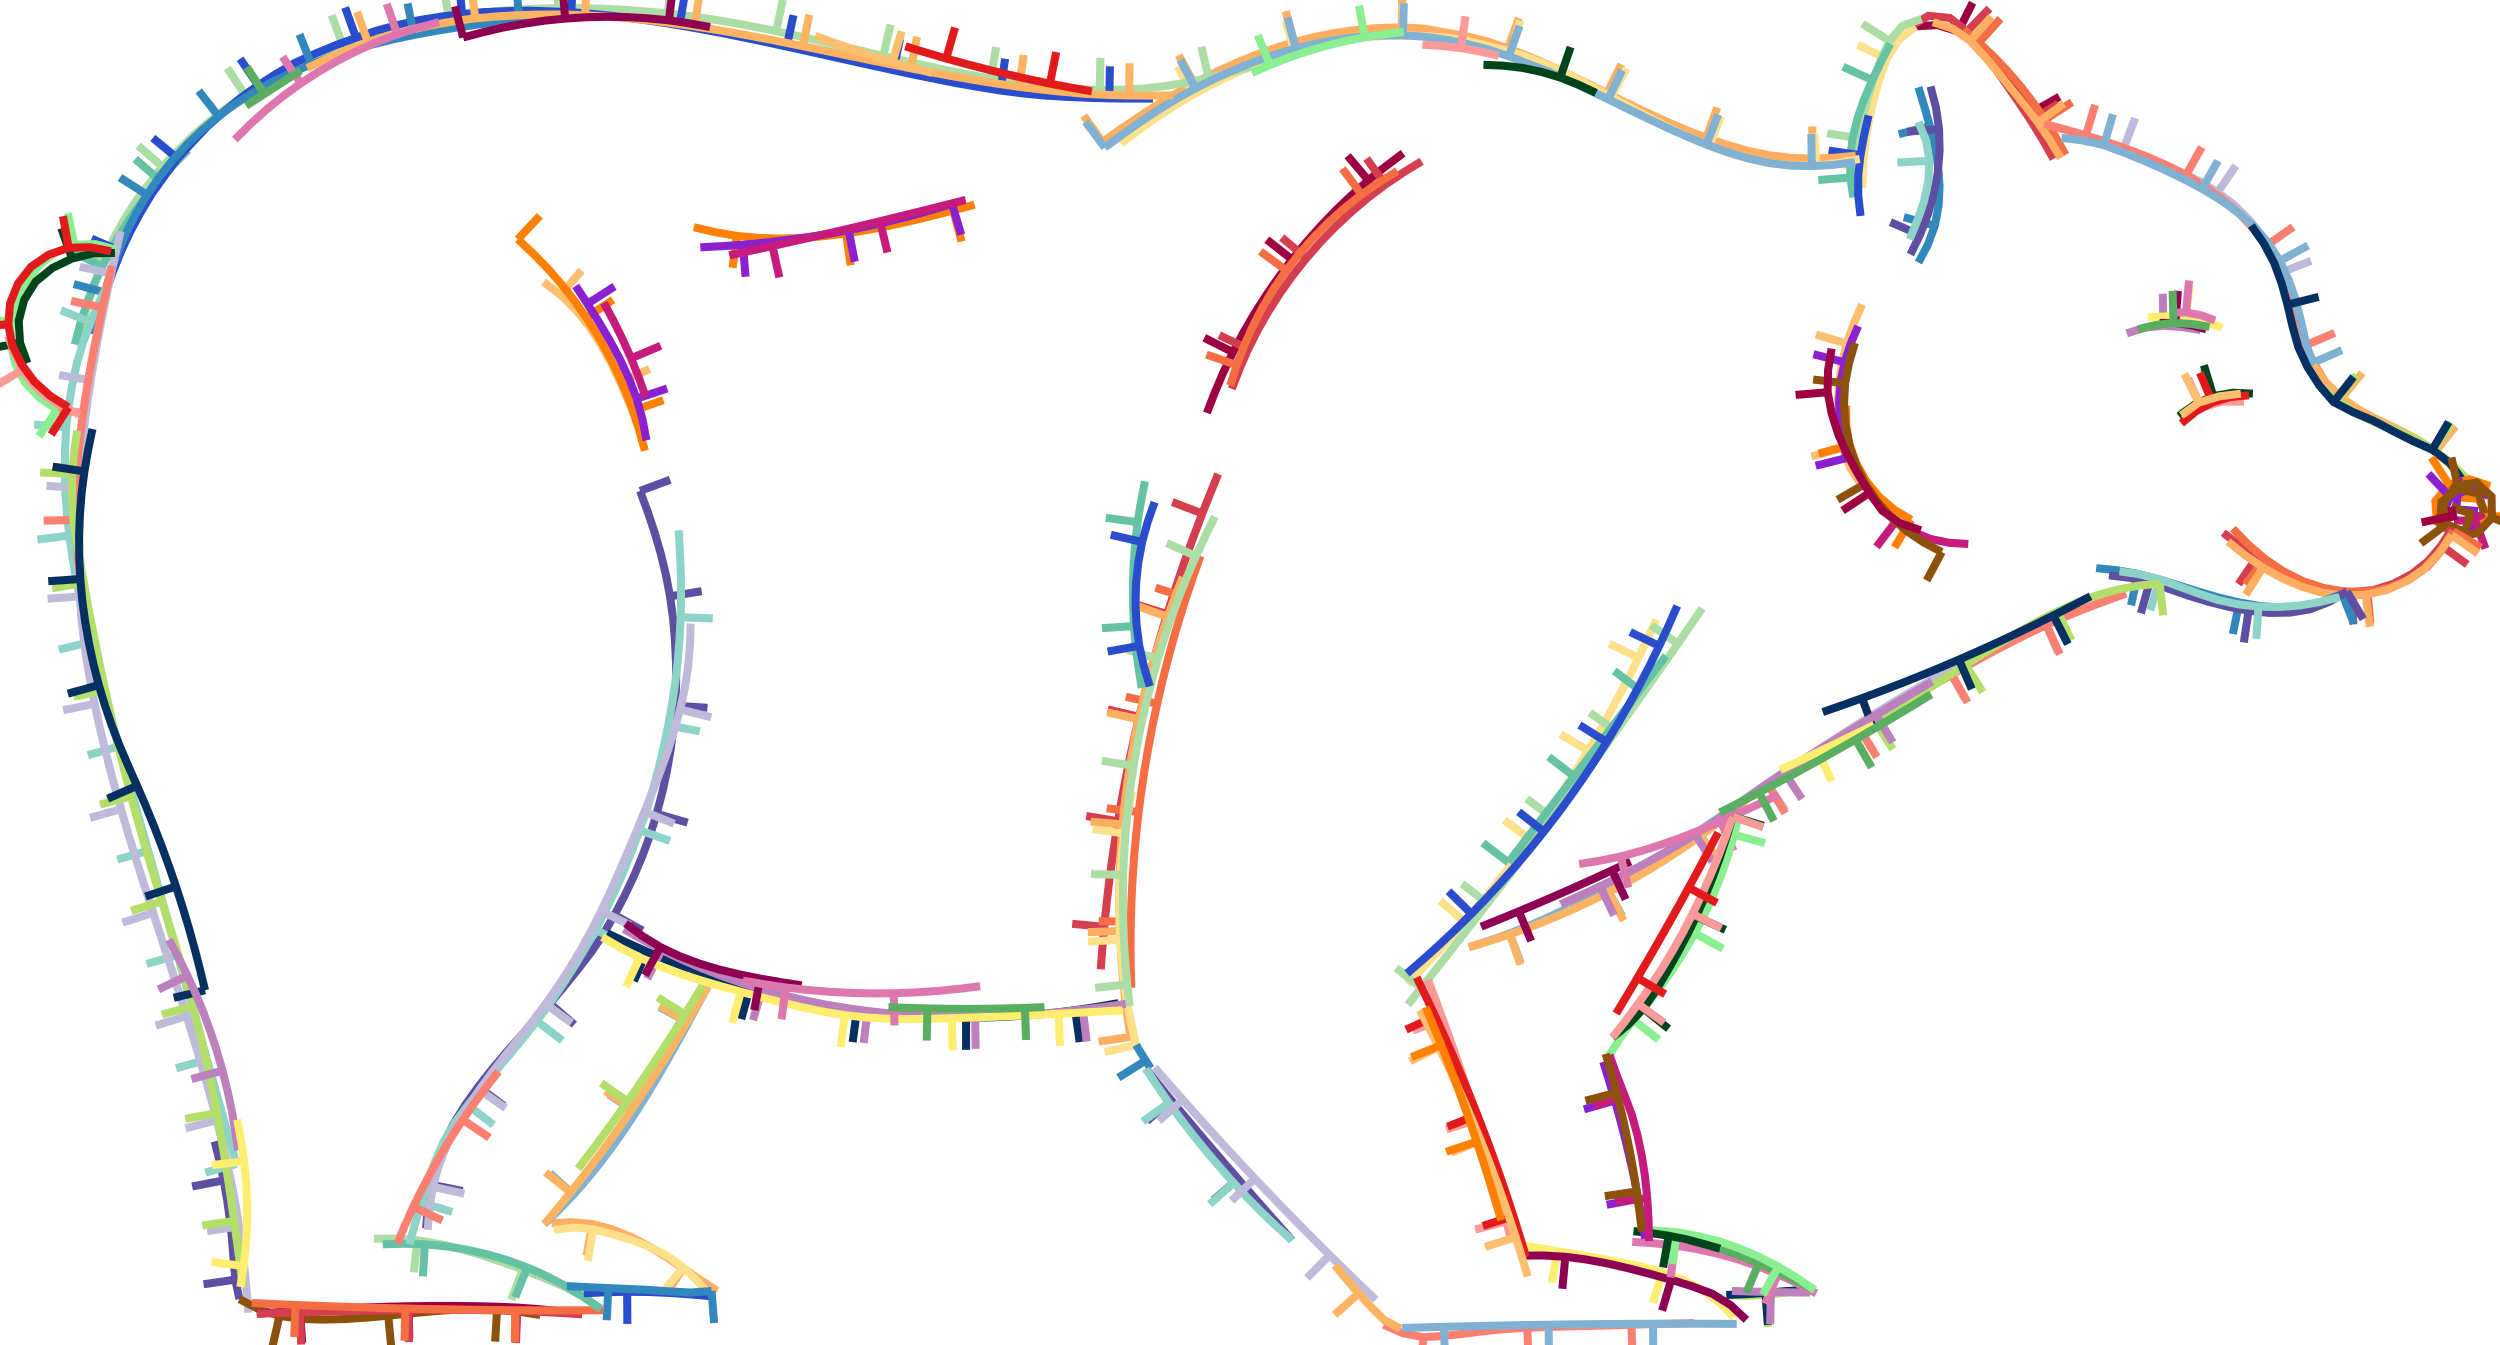 <svg viewBox = '-155.465 -83.655 310.93 167.31' xmlns = 'http://www.w3.org/2000/svg'>
<path stroke-width='1' fill='none' stroke='#9E0142' d='M 99.535 -64.697 L 98.443 -67.215 L 97.191 -69.655 L 95.735 -71.981 L 94.102 -74.184 L 92.271 -76.226 L 90.29 -78.124 L 88.079 -79.74 L 85.483 -80.537 L 82.755 -80.379' /><line stroke-width='1' x1='97.191' y1='-69.655' x2='100.668' y2='-71.631' fill='none' stroke='#9E0142' />
<line stroke-width='1' x1='88.079' y1='-79.74' x2='89.871' y2='-83.316' fill='none' stroke='#9E0142' />
<path stroke-width='1' fill='none' stroke='#D53E4F' d='M 99.935 -63.897 L 98.581 -66.28 L 97.144 -68.613 L 95.631 -70.897 L 94.072 -73.151 L 92.502 -75.397 L 90.913 -77.63 L 89.173 -79.747 L 87.037 -81.422 L 84.372 -81.686 L 82.035 -80.297' /><line stroke-width='1' x1='97.144' y1='-68.613' x2='100.515' y2='-70.767' fill='none' stroke='#D53E4F' />
<line stroke-width='1' x1='89.173' y1='-79.747' x2='91.969' y2='-82.607' fill='none' stroke='#D53E4F' />
<path stroke-width='1' fill='none' stroke='#F46D43' d='M 101.435 -64.397 L 100.198 -66.607 L 98.868 -68.762 L 97.435 -70.849 L 95.897 -72.86 L 94.248 -74.781 L 92.501 -76.613 L 90.659 -78.351 L 88.735 -79.997' /><line stroke-width='1' x1='98.868' y1='-68.762' x2='102.22' y2='-70.945' fill='none' stroke='#F46D43' />
<line stroke-width='1' x1='90.659' y1='-78.351' x2='93.332' y2='-81.326' fill='none' stroke='#F46D43' />
<path stroke-width='1' fill='none' stroke='#FDAE61' d='M 100.835 -63.997 L 99.471 -66.253 L 97.987 -68.43 L 96.388 -70.526 L 94.73 -72.575 L 93.06 -74.615 L 91.362 -76.631 L 89.58 -78.572 L 87.429 -80.064 L 84.935 -80.897' /><line stroke-width='1' x1='97.987' y1='-68.43' x2='101.231' y2='-70.77' fill='none' stroke='#FDAE61' />
<line stroke-width='1' x1='89.58' y1='-78.572' x2='92.209' y2='-81.586' fill='none' stroke='#FDAE61' />
<path stroke-width='1' fill='none' stroke='#FEE08B' d='M 82.755 -80.379 L 80.642 -78.648 L 79.19 -76.343 L 78.266 -73.767 L 77.517 -71.135 L 76.93 -68.462 L 76.506 -65.757 L 76.249 -63.032 L 76.135 -60.297' /><line stroke-width='1' x1='79.19' y1='-76.343' x2='75.594' y2='-78.094' fill='none' stroke='#FEE08B' />
<line stroke-width='1' x1='76.249' y1='-63.032' x2='72.258' y2='-63.304' fill='none' stroke='#FEE08B' />
<path stroke-width='1' fill='none' stroke='#ABDDA4' d='M 83.535 -81.297 L 81.156 -80.458 L 79.535 -78.549 L 78.462 -76.242 L 77.564 -73.861 L 76.811 -71.431 L 76.193 -68.963 L 75.73 -66.461 L 75.42 -63.935 L 75.235 -61.397' /><line stroke-width='1' x1='79.535' y1='-78.549' x2='76.167' y2='-80.707' fill='none' stroke='#ABDDA4' />
<line stroke-width='1' x1='75.73' y1='-66.461' x2='71.776' y2='-67.068' fill='none' stroke='#ABDDA4' />
<path stroke-width='1' fill='none' stroke='#66C2A5' d='M 79.635 -78.197 L 78.482 -75.964 L 77.396 -73.698 L 76.412 -71.386 L 75.572 -69.019 L 74.966 -66.582 L 74.643 -64.092 L 74.666 -61.582 L 75.035 -59.097' /><line stroke-width='1' x1='77.396' y1='-73.698' x2='73.751' y2='-75.346' fill='none' stroke='#66C2A5' />
<line stroke-width='1' x1='74.666' y1='-61.582' x2='70.678' y2='-61.269' fill='none' stroke='#66C2A5' />
<path stroke-width='1' fill='none' stroke='#294dcc' d='M 76.935 -69.297 L 76.38 -66.831 L 75.924 -64.345 L 75.644 -61.834 L 75.648 -59.309 L 75.935 -56.797' /><line stroke-width='1' x1='75.924' y1='-64.345' x2='71.967' y2='-64.928' fill='none' stroke='#294dcc' />
<path stroke-width='1' fill='none' stroke='#3288BD' d='M 83.135 -72.797 L 83.872 -70.394 L 84.557 -67.976 L 85.143 -65.532 L 85.566 -63.055 L 85.76 -60.551 L 85.642 -58.042 L 85.172 -55.576 L 84.307 -53.219 L 83.135 -50.997' /><line stroke-width='1' x1='84.557' y1='-67.976' x2='80.687' y2='-66.965' fill='none' stroke='#3288BD' />
<line stroke-width='1' x1='85.172' y1='-55.576' x2='81.317' y2='-56.643' fill='none' stroke='#3288BD' />
<path stroke-width='1' fill='none' stroke='#5E4FA2' d='M 84.635 -72.897 L 85.314 -70.279 L 85.698 -67.604 L 85.765 -64.901 L 85.543 -62.207 L 85.042 -59.55 L 84.297 -56.951 L 83.317 -54.431 L 82.135 -51.997' /><line stroke-width='1' x1='85.698' y1='-67.604' x2='81.712' y2='-67.27' fill='none' stroke='#5E4FA2' />
<line stroke-width='1' x1='83.317' y1='-54.431' x2='79.65' y2='-56.031' fill='none' stroke='#5E4FA2' />
<path stroke-width='1' fill='none' stroke='#8DD3C7' d='M 83.135 -68.497 L 84.096 -66.156 L 84.501 -63.654 L 84.362 -61.124 L 83.837 -58.643 L 83.006 -56.244 L 82.035 -53.897' /><line stroke-width='1' x1='84.501' y1='-63.654' x2='80.507' y2='-63.443' fill='none' stroke='#8DD3C7' />
<path stroke-width='1' fill='none' stroke='#BEBADA' d='M 129.635 -44.797 L 129.047 -47.315 L 128.242 -49.772 L 127.183 -52.128 L 125.84 -54.333 L 124.236 -56.355 L 122.401 -58.168 L 120.346 -59.734 L 118.139 -61.079 L 115.836 -62.251 L 113.473 -63.299 L 111.079 -64.275 L 108.67 -65.215 L 106.241 -66.099 L 103.781 -66.895 L 101.293 -67.597 L 98.786 -68.229' /><line stroke-width='1' x1='128.242' y1='-49.772' x2='131.973' y2='-51.216' fill='none' stroke='#BEBADA' />
<line stroke-width='1' x1='120.346' y1='-59.734' x2='122.602' y2='-63.037' fill='none' stroke='#BEBADA' />
<line stroke-width='1' x1='108.67' y1='-65.215' x2='110.081' y2='-68.958' fill='none' stroke='#BEBADA' />
<path stroke-width='1' fill='none' stroke='#FB8072' d='M 133.835 -35.997 L 132.443 -38.292 L 131.23 -40.684 L 130.345 -43.217 L 129.657 -45.811 L 128.913 -48.389 L 127.87 -50.855 L 126.463 -53.139 L 124.788 -55.234 L 122.94 -57.178 L 120.892 -58.913 L 118.705 -60.467 L 116.415 -61.866 L 114.025 -63.088 L 111.569 -64.168 L 109.063 -65.129 L 106.521 -65.992 L 103.956 -66.783 L 101.377 -67.525 L 98.786 -68.229' /><line stroke-width='1' x1='131.23' y1='-40.684' x2='134.91' y2='-42.252' fill='none' stroke='#FB8072' />
<line stroke-width='1' x1='126.463' y1='-53.139' x2='129.734' y2='-55.441' fill='none' stroke='#FB8072' />
<line stroke-width='1' x1='116.415' y1='-61.866' x2='118.37' y2='-65.356' fill='none' stroke='#FB8072' />
<line stroke-width='1' x1='103.956' y1='-66.783' x2='105.099' y2='-70.616' fill='none' stroke='#FB8072' />
<path stroke-width='1' fill='none' stroke='#80B1D3' d='M 135.235 -34.197 L 133.457 -36.19 L 132.137 -38.505 L 131.324 -41.052 L 130.727 -43.66 L 130.097 -46.26 L 129.202 -48.779 L 128.084 -51.208 L 126.639 -53.456 L 124.885 -55.472 L 122.877 -57.236 L 120.696 -58.783 L 118.409 -60.171 L 116.043 -61.421 L 113.633 -62.582 L 111.184 -63.659 L 108.707 -64.67 L 106.2 -65.603 L 103.591 -66.181 L 100.935 -66.497' /><line stroke-width='1' x1='132.137' y1='-38.505' x2='135.8' y2='-40.113' fill='none' stroke='#80B1D3' />
<line stroke-width='1' x1='128.084' y1='-51.208' x2='131.591' y2='-53.13' fill='none' stroke='#80B1D3' />
<line stroke-width='1' x1='118.409' y1='-60.171' x2='120.381' y2='-63.651' fill='none' stroke='#80B1D3' />
<line stroke-width='1' x1='106.2' y1='-65.603' x2='107.333' y2='-69.44' fill='none' stroke='#80B1D3' />
<path stroke-width='1' fill='none' stroke='#FDB462' d='M 151.135 -23.597 L 149.425 -25.676 L 147.44 -27.49 L 145.207 -28.992 L 142.821 -30.242 L 140.39 -31.4 L 138.004 -32.649 L 135.792 -34.182 L 133.865 -36.055 L 132.235 -38.197' /><line stroke-width='1' x1='147.44' y1='-27.49' x2='149.913' y2='-30.634' fill='none' stroke='#FDB462' />
<line stroke-width='1' x1='135.792' y1='-34.182' x2='138.334' y2='-37.27' fill='none' stroke='#FDB462' />
<path stroke-width='1' fill='none' stroke='#B3DE69' d='M 151.235 -24.197 L 149.321 -26.104 L 147.19 -27.762 L 144.856 -29.12 L 142.376 -30.189 L 139.847 -31.14 L 137.419 -32.321 L 135.187 -33.84 L 133.135 -35.597' /><line stroke-width='1' x1='147.19' y1='-27.762' x2='149.43' y2='-31.077' fill='none' stroke='#B3DE69' />
<line stroke-width='1' x1='135.187' y1='-33.84' x2='137.617' y2='-37.018' fill='none' stroke='#B3DE69' />
<path stroke-width='1' fill='none' stroke='#053061' d='M 150.835 -23.897 L 149.213 -26.087 L 147.042 -27.722 L 144.553 -28.837 L 142.115 -30.064 L 139.702 -31.338 L 137.186 -32.395 L 134.771 -33.651 L 133.002 -35.696 L 131.531 -37.996 L 130.382 -40.468 L 129.653 -43.096 L 129.031 -45.755 L 128.314 -48.389 L 127.377 -50.951 L 126.099 -53.361 L 124.535 -55.597' /><line stroke-width='1' x1='147.042' y1='-27.722' x2='149.076' y2='-31.166' fill='none' stroke='#053061' />
<line stroke-width='1' x1='134.771' y1='-33.651' x2='137.25' y2='-36.79' fill='none' stroke='#053061' />
<line stroke-width='1' x1='129.031' y1='-45.755' x2='132.909' y2='-46.736' fill='none' stroke='#053061' />
<path stroke-width='1' fill='none' stroke='#BC80BD' d='M 118.235 -42.597 L 115.925 -42.972 L 113.59 -43.127 L 111.264 -42.905 L 109.035 -42.197' /><line stroke-width='1' x1='113.59' y1='-43.127' x2='113.532' y2='-47.127' fill='none' stroke='#BC80BD' />
<path stroke-width='1' fill='none' stroke='#FFED6F' d='M 120.935 -42.897 L 118.691 -43.663 L 116.367 -44.128 L 114.003 -44.296 L 111.635 -44.197' /><line stroke-width='1' x1='116.367' y1='-44.128' x2='116.903' y2='-48.092' fill='none' stroke='#FFED6F' />
<path stroke-width='1' fill='none' stroke='#8E0152' d='M 118.935 -42.697 L 117.038 -43.203 L 115.098 -43.485 L 113.135 -43.497' /><line stroke-width='1' x1='115.098' y1='-43.485' x2='115.399' y2='-47.474' fill='none' stroke='#8E0152' />
<path stroke-width='1' fill='none' stroke='#DE77AE' d='M 120.035 -43.797 L 118.268 -44.448 L 116.418 -44.785 L 114.535 -44.797' /><line stroke-width='1' x1='116.418' y1='-44.785' x2='116.791' y2='-48.768' fill='none' stroke='#DE77AE' />
<path stroke-width='1' fill='none' stroke='#5AAE61' d='M 119.335 -42.997 L 117.112 -43.369 L 114.862 -43.484 L 112.624 -43.238 L 110.435 -42.697' /><line stroke-width='1' x1='114.862' y1='-43.484' x2='114.745' y2='-47.483' fill='none' stroke='#5AAE61' />
<path stroke-width='1' fill='none' stroke='#8AEF91' d='M 123.635 -33.997 L 121.542 -34.091 L 119.463 -33.859 L 117.482 -33.187 L 115.635 -32.197' /><line stroke-width='1' x1='119.463' y1='-33.859' x2='118.593' y2='-37.763' fill='none' stroke='#8AEF91' />
<path stroke-width='1' fill='none' stroke='#00441B' d='M 124.735 -34.697 L 122.25 -34.806 L 119.799 -34.398 L 117.535 -33.376 L 115.535 -31.897' /><line stroke-width='1' x1='119.799' y1='-34.398' x2='118.638' y2='-38.226' fill='none' stroke='#00441B' />
<path stroke-width='1' fill='none' stroke='#FB9A99' d='M 123.635 -33.697 L 120.922 -33.707 L 118.315 -32.966 L 116.035 -31.497' /><line stroke-width='1' x1='118.315' y1='-32.966' x2='116.668' y2='-36.611' fill='none' stroke='#FB9A99' />
<path stroke-width='1' fill='none' stroke='#E31A1C' d='M 124.235 -34.497 L 121.913 -34.27 L 119.679 -33.602 L 117.631 -32.487 L 115.835 -30.997' /><line stroke-width='1' x1='119.679' y1='-33.602' x2='118.141' y2='-37.295' fill='none' stroke='#E31A1C' />
<path stroke-width='1' fill='none' stroke='#FDBF6F' d='M 123.235 -34.697 L 120.564 -34.363 L 117.996 -33.586 L 115.835 -31.997' /><line stroke-width='1' x1='117.996' y1='-33.586' x2='116.206' y2='-37.163' fill='none' stroke='#FDBF6F' />
<path stroke-width='1' fill='none' stroke='#FF7F00' d='M 154.235 -23.197 L 151.685 -24.057 L 149.111 -23.385 L 147.427 -21.316 L 147.628 -18.726 L 149.805 -17.272 L 152.447 -17.445 L 154.007 -19.505 L 152.706 -21.64 L 150.035 -21.797' /><line stroke-width='1' x1='149.111' y1='-23.385' x2='146.947' y2='-26.749' fill='none' stroke='#FF7F00' />
<line stroke-width='1' x1='154.007' y1='-19.505' x2='158.002' y2='-19.303' fill='none' stroke='#FF7F00' />
<path stroke-width='1' fill='none' stroke='#8a20cf' d='M 154.035 -21.997 L 151.641 -22.836 L 149.287 -21.811 L 148.135 -19.572 L 149.574 -17.588 L 151.998 -17.811 L 152.224 -20.136 L 150.035 -20.297' /><line stroke-width='1' x1='149.287' y1='-21.811' x2='146.55' y2='-24.729' fill='none' stroke='#8a20cf' />
<line stroke-width='1' x1='150.035' y1='-20.297' x2='150.33' y2='-24.287' fill='none' stroke='#8a20cf' />
<path stroke-width='1' fill='none' stroke='#C51B7D' d='M 149.746 -18.932 L 151.053 -18.911 L 152.315 -19.2 L 153.491 -19.771' /><line stroke-width='1' x1='152.315' y1='-19.2' x2='153.644' y2='-15.427' fill='none' stroke='#C51B7D' />
<path stroke-width='1' fill='none' stroke='#8C510A' d='M 153.491 -19.771 L 152.831 -22.26 L 150.28 -22.848 L 148.202 -21.241 L 148.015 -18.614 L 150.061 -16.994 L 152.665 -17.332 L 154.465 -19.262 L 154.413 -21.895 L 152.535 -23.646 L 149.933 -23.257 L 148.472 -21.06 L 148.815 -18.465 L 151.102 -17.451 L 151.763 -19.792 L 149.389 -20.641' /><line stroke-width='1' x1='150.28' y1='-22.848' x2='149.423' y2='-26.755' fill='none' stroke='#8C510A' />
<line stroke-width='1' x1='154.465' y1='-19.262' x2='158.201' y2='-17.833' fill='none' stroke='#8C510A' />
<line stroke-width='1' x1='148.815' y1='-18.465' x2='145.613' y2='-16.068' fill='none' stroke='#8C510A' />
<path stroke-width='1' fill='none' stroke='#9E0142' d='M 149.389 -20.641 L 149.508 -20.072 L 149.627 -19.502 L 149.746 -18.932' /><line stroke-width='1' x1='149.627' y1='-19.502' x2='145.711' y2='-18.684' fill='none' stroke='#9E0142' />
<path stroke-width='1' fill='none' stroke='#D53E4F' d='M 121.035 -17.397 L 123.087 -15.823 L 125.185 -14.311 L 127.364 -12.919 L 129.657 -11.725 L 132.063 -10.785 L 134.578 -10.209 L 137.156 -10.014 L 139.72 -10.267 L 142.182 -11.036 L 144.468 -12.238 L 146.494 -13.836 L 148.166 -15.805 L 149.535 -17.997' /><line stroke-width='1' x1='125.185' y1='-14.311' x2='122.937' y2='-11.002' fill='none' stroke='#D53E4F' />
<line stroke-width='1' x1='137.156' y1='-10.014' x2='137.202' y2='-6.014' fill='none' stroke='#D53E4F' />
<line stroke-width='1' x1='148.166' y1='-15.805' x2='151.395' y2='-13.445' fill='none' stroke='#D53E4F' />
<path stroke-width='1' fill='none' stroke='#F46D43' d='M 122.235 -17.897 L 124.149 -15.934 L 126.223 -14.142 L 128.499 -12.614 L 130.944 -11.376 L 133.545 -10.521 L 136.246 -10.069 L 138.984 -10.073 L 141.679 -10.546 L 144.203 -11.599 L 146.443 -13.174 L 148.238 -15.24 L 149.635 -17.597' /><line stroke-width='1' x1='126.223' y1='-14.142' x2='123.797' y2='-10.961' fill='none' stroke='#F46D43' />
<line stroke-width='1' x1='138.984' y1='-10.073' x2='139.334' y2='-6.088' fill='none' stroke='#F46D43' />
<line stroke-width='1' x1='149.635' y1='-17.597' x2='153.076' y2='-15.559' fill='none' stroke='#F46D43' />
<path stroke-width='1' fill='none' stroke='#FDAE61' d='M 121.635 -16.297 L 123.747 -14.616 L 125.965 -13.077 L 128.32 -11.759 L 130.797 -10.687 L 133.388 -9.939 L 136.059 -9.57 L 138.752 -9.674 L 141.378 -10.272 L 143.837 -11.375 L 146.049 -12.916 L 147.899 -14.879 L 149.435 -17.097' /><line stroke-width='1' x1='125.965' y1='-13.077' x2='123.846' y2='-9.685' fill='none' stroke='#FDAE61' />
<line stroke-width='1' x1='138.752' y1='-9.674' x2='139.275' y2='-5.708' fill='none' stroke='#FDAE61' />
<line stroke-width='1' x1='149.435' y1='-17.097' x2='152.724' y2='-14.82' fill='none' stroke='#FDAE61' />
<path stroke-width='1' fill='none' stroke='#FEE08B' d='M 50.535 -6.597 L 49.437 -4.209 L 48.305 -1.837 L 47.134 0.516 L 45.922 2.847 L 44.671 5.159 L 43.379 7.448 L 42.052 9.717 L 40.681 11.959 L 39.277 14.181 L 37.832 16.376 L 36.351 18.547 L 34.834 20.693 L 33.277 22.811 L 31.686 24.904 L 30.056 26.965 L 28.391 28.998 L 26.688 31.001 L 24.951 32.973 L 23.178 34.913 L 21.371 36.821 L 19.535 38.702' /><line stroke-width='1' x1='48.305' y1='-1.837' x2='44.71' y2='-3.59' fill='none' stroke='#FEE08B' />
<line stroke-width='1' x1='42.052' y1='9.717' x2='38.619' y2='7.664' fill='none' stroke='#FEE08B' />
<line stroke-width='1' x1='34.834' y1='20.693' x2='31.589' y2='18.354' fill='none' stroke='#FEE08B' />
<line stroke-width='1' x1='26.688' y1='31.001' x2='23.664' y2='28.383' fill='none' stroke='#FEE08B' />
<path stroke-width='1' fill='none' stroke='#ABDDA4' d='M 56.235 -7.997 L 54.727 -5.794 L 53.211 -3.595 L 51.688 -1.402 L 50.156 0.784 L 48.614 2.965 L 47.066 5.14 L 45.509 7.31 L 43.944 9.474 L 42.372 11.632 L 40.793 13.785 L 39.205 15.932 L 37.611 18.074 L 36.01 20.211 L 34.401 22.343 L 32.786 24.469 L 31.164 26.59 L 29.536 28.706 L 27.901 30.817 L 26.26 32.924 L 24.612 35.025 L 22.958 37.122 L 21.299 39.214 L 19.635 41.302' /><line stroke-width='1' x1='53.211' y1='-3.595' x2='49.922' y2='-5.872' fill='none' stroke='#ABDDA4' />
<line stroke-width='1' x1='45.509' y1='7.31' x2='42.263' y2='4.972' fill='none' stroke='#ABDDA4' />
<line stroke-width='1' x1='37.611' y1='18.074' x2='34.406' y2='15.681' fill='none' stroke='#ABDDA4' />
<line stroke-width='1' x1='29.536' y1='28.706' x2='26.369' y2='26.262' fill='none' stroke='#ABDDA4' />
<line stroke-width='1' x1='21.299' y1='39.214' x2='18.168' y2='36.725' fill='none' stroke='#ABDDA4' />
<path stroke-width='1' fill='none' stroke='#66C2A5' d='M 51.735 -2.097 L 50.109 0.05 L 48.482 2.196 L 46.852 4.34 L 45.22 6.483 L 43.587 8.625 L 41.953 10.766 L 40.318 12.906 L 38.681 15.046 L 37.045 17.185 L 35.408 19.324 L 33.772 21.463 L 32.135 23.602' /><line stroke-width='1' x1='48.482' y1='2.196' x2='45.296' y2='-0.223' fill='none' stroke='#66C2A5' />
<line stroke-width='1' x1='40.318' y1='12.906' x2='37.14' y2='10.477' fill='none' stroke='#66C2A5' />
<line stroke-width='1' x1='32.135' y1='23.602' x2='28.958' y2='21.172' fill='none' stroke='#66C2A5' />
<path stroke-width='1' fill='none' stroke='#294dcc' d='M 53.135 -8.297 L 52.04 -5.801 L 50.899 -3.326 L 49.703 -0.876 L 48.45 1.545 L 47.146 3.938 L 45.784 6.3 L 44.374 8.633 L 42.906 10.93 L 41.393 13.197 L 39.826 15.428 L 38.212 17.624 L 36.549 19.784 L 34.837 21.906 L 33.083 23.992 L 31.276 26.034 L 29.429 28.038 L 27.535 29.998 L 25.598 31.916 L 23.617 33.788 L 21.593 35.615 L 19.535 37.402' /><line stroke-width='1' x1='50.899' y1='-3.326' x2='47.285' y2='-5.041' fill='none' stroke='#294dcc' />
<line stroke-width='1' x1='44.374' y1='8.633' x2='40.977' y2='6.521' fill='none' stroke='#294dcc' />
<line stroke-width='1' x1='36.549' y1='19.784' x2='33.407' y2='17.309' fill='none' stroke='#294dcc' />
<line stroke-width='1' x1='27.535' y1='29.998' x2='24.689' y2='27.187' fill='none' stroke='#294dcc' />
<path stroke-width='1' fill='none' stroke='#3288BD' d='M 105.235 -12.997 L 107.843 -12.73 L 110.425 -12.279 L 112.962 -11.615 L 115.471 -10.854 L 117.973 -10.069 L 120.49 -9.336 L 123.038 -8.719 L 125.622 -8.281 L 128.236 -8.087 L 130.852 -8.224 L 133.399 -8.832 L 135.835 -9.797' /><line stroke-width='1' x1='110.425' y1='-12.279' x2='109.574' y2='-8.371' fill='none' stroke='#3288BD' />
<line stroke-width='1' x1='123.038' y1='-8.719' x2='122.233' y2='-4.801' fill='none' stroke='#3288BD' />
<line stroke-width='1' x1='135.835' y1='-9.797' x2='137.308' y2='-6.079' fill='none' stroke='#3288BD' />
<path stroke-width='1' fill='none' stroke='#5E4FA2' d='M 106.835 -12.097 L 109.382 -11.794 L 111.884 -11.232 L 114.314 -10.41 L 116.736 -9.564 L 119.189 -8.813 L 121.677 -8.184 L 124.195 -7.698 L 126.745 -7.425 L 129.308 -7.459 L 131.837 -7.872 L 134.225 -8.798 L 136.435 -10.097' /><line stroke-width='1' x1='111.884' y1='-11.232' x2='110.803' y2='-7.381' fill='none' stroke='#5E4FA2' />
<line stroke-width='1' x1='124.195' y1='-7.698' x2='123.603' y2='-3.743' fill='none' stroke='#5E4FA2' />
<line stroke-width='1' x1='136.435' y1='-10.097' x2='138.462' y2='-6.649' fill='none' stroke='#5E4FA2' />
<path stroke-width='1' fill='none' stroke='#8DD3C7' d='M 108.135 -12.597 L 110.666 -12.222 L 113.144 -11.591 L 115.549 -10.718 L 117.95 -9.834 L 120.379 -9.031 L 122.88 -8.496 L 125.421 -8.206 L 127.979 -8.161 L 130.53 -8.349 L 133.052 -8.78 L 135.535 -9.397' /><line stroke-width='1' x1='113.144' y1='-11.591' x2='111.967' y2='-7.768' fill='none' stroke='#8DD3C7' />
<line stroke-width='1' x1='125.421' y1='-8.206' x2='125.159' y2='-4.214' fill='none' stroke='#8DD3C7' />
<path stroke-width='1' fill='none' stroke='#BEBADA' d='M 59.935 16.803 L 62.141 15.304 L 64.351 13.809 L 66.565 12.322 L 68.785 10.842 L 71.011 9.374 L 73.248 7.92 L 75.495 6.484 L 77.756 5.067 L 80.029 3.672 L 82.322 2.309 L 84.632 0.975 L 86.959 -0.329 L 89.31 -1.588 L 91.681 -2.81 L 94.076 -3.984 L 96.494 -5.11 L 98.938 -6.179 L 101.409 -7.182 L 103.908 -8.117 L 106.425 -8.999 L 108.956 -9.84' /><line stroke-width='1' x1='64.351' y1='13.809' x2='66.587' y2='17.127' fill='none' stroke='#BEBADA' />
<line stroke-width='1' x1='75.495' y1='6.484' x2='77.635' y2='9.864' fill='none' stroke='#BEBADA' />
<line stroke-width='1' x1='86.959' y1='-0.329' x2='88.881' y2='3.179' fill='none' stroke='#BEBADA' />
<line stroke-width='1' x1='98.938' y1='-6.179' x2='100.492' y2='-2.494' fill='none' stroke='#BEBADA' />
<path stroke-width='1' fill='none' stroke='#FB8072' d='M 59.935 16.803 L 62.222 15.438 L 64.506 14.07 L 66.786 12.695 L 69.063 11.314 L 71.334 9.924 L 73.6 8.525 L 75.861 7.119 L 78.122 5.713 L 80.391 4.319 L 82.671 2.944 L 84.96 1.584 L 87.26 0.243 L 89.579 -1.067 L 91.914 -2.347 L 94.271 -3.586 L 96.651 -4.78 L 99.057 -5.919 L 101.495 -6.991 L 103.962 -7.992 L 106.451 -8.937 L 108.956 -9.84' /><line stroke-width='1' x1='64.506' y1='14.07' x2='66.566' y2='17.498' fill='none' stroke='#FB8072' />
<line stroke-width='1' x1='75.861' y1='7.119' x2='77.973' y2='10.516' fill='none' stroke='#FB8072' />
<line stroke-width='1' x1='87.26' y1='0.243' x2='89.252' y2='3.712' fill='none' stroke='#FB8072' />
<line stroke-width='1' x1='99.057' y1='-5.919' x2='100.718' y2='-2.28' fill='none' stroke='#FB8072' />
<path stroke-width='1' fill='none' stroke='#80B1D3' d='M 27.23 34.152 L 29.768 33.331 L 32.282 32.438 L 34.762 31.457 L 37.203 30.38 L 39.611 29.232 L 41.986 28.019 L 44.331 26.747 L 46.648 25.426 L 48.941 24.062 L 51.21 22.659 L 53.461 21.227 L 55.695 19.77 L 57.916 18.293 L 60.129 16.803 L 62.335 15.303' /><line stroke-width='1' x1='32.282' y1='32.438' x2='33.687' y2='36.183' fill='none' stroke='#80B1D3' />
<line stroke-width='1' x1='44.331' y1='26.747' x2='46.276' y2='30.243' fill='none' stroke='#80B1D3' />
<line stroke-width='1' x1='55.695' y1='19.77' x2='57.895' y2='23.111' fill='none' stroke='#80B1D3' />
<path stroke-width='1' fill='none' stroke='#FDB462' d='M 27.23 34.152 L 29.793 33.376 L 32.338 32.544 L 34.859 31.642 L 37.35 30.658 L 39.811 29.603 L 42.242 28.48 L 44.639 27.286 L 47 26.023 L 49.325 24.694 L 51.608 23.295 L 53.849 21.829 L 56.046 20.298 L 58.188 18.692 L 60.282 17.022 L 62.335 15.303' /><line stroke-width='1' x1='32.338' y1='32.544' x2='33.633' y2='36.328' fill='none' stroke='#FDB462' />
<line stroke-width='1' x1='44.639' y1='27.286' x2='46.474' y2='30.84' fill='none' stroke='#FDB462' />
<line stroke-width='1' x1='56.046' y1='20.298' x2='58.389' y2='23.539' fill='none' stroke='#FDB462' />
<path stroke-width='1' fill='none' stroke='#B3DE69' d='M 73.335 9.003 L 75.571 7.58 L 77.808 6.156 L 80.044 4.733 L 82.28 3.31 L 84.517 1.887 L 86.753 0.464 L 88.99 -0.959 L 91.229 -2.378 L 93.477 -3.782 L 95.755 -5.136 L 98.07 -6.429 L 100.435 -7.625 L 102.858 -8.698 L 105.342 -9.621 L 107.894 -10.332 L 110.5 -10.812 L 113.135 -11.097' /><line stroke-width='1' x1='77.808' y1='6.156' x2='79.955' y2='9.531' fill='none' stroke='#B3DE69' />
<line stroke-width='1' x1='88.99' y1='-0.959' x2='91.134' y2='2.418' fill='none' stroke='#B3DE69' />
<line stroke-width='1' x1='100.435' y1='-7.625' x2='102.148' y2='-4.01' fill='none' stroke='#B3DE69' />
<line stroke-width='1' x1='113.135' y1='-11.097' x2='113.565' y2='-7.121' fill='none' stroke='#B3DE69' />
<path stroke-width='1' fill='none' stroke='#053061' d='M 71.235 4.903 L 73.685 4.05 L 76.127 3.175 L 78.559 2.271 L 80.98 1.339 L 83.39 0.38 L 85.79 -0.607 L 88.176 -1.623 L 90.552 -2.667 L 92.914 -3.739 L 95.264 -4.838 L 97.602 -5.963 L 99.926 -7.115 L 102.236 -8.296 L 104.535 -9.497' /><line stroke-width='1' x1='76.127' y1='3.175' x2='77.499' y2='6.933' fill='none' stroke='#053061' />
<line stroke-width='1' x1='88.176' y1='-1.623' x2='89.764' y2='2.048' fill='none' stroke='#053061' />
<line stroke-width='1' x1='99.926' y1='-7.115' x2='101.724' y2='-3.543' fill='none' stroke='#053061' />
<path stroke-width='1' fill='none' stroke='#BC80BD' d='M 38.635 28.802 L 41.102 27.711 L 43.55 26.576 L 45.972 25.387 L 48.37 24.149 L 50.736 22.854 L 53.077 21.512 L 55.383 20.112 L 57.646 18.643 L 59.826 17.052 L 61.992 15.445 L 64.196 13.888 L 66.429 12.373 L 68.69 10.902 L 70.969 9.457 L 73.265 8.04 L 75.57 6.638 L 77.884 5.25 L 80.201 3.868 L 82.518 2.485 L 84.835 1.103' /><line stroke-width='1' x1='43.55' y1='26.576' x2='45.273' y2='30.186' fill='none' stroke='#BC80BD' />
<line stroke-width='1' x1='55.383' y1='20.112' x2='57.511' y2='23.5' fill='none' stroke='#BC80BD' />
<line stroke-width='1' x1='66.429' y1='12.373' x2='68.642' y2='15.705' fill='none' stroke='#BC80BD' />
<line stroke-width='1' x1='77.884' y1='5.25' x2='79.937' y2='8.682' fill='none' stroke='#BC80BD' />
<path stroke-width='1' fill='none' stroke='#FFED6F' d='M 65.935 12.103 L 68.285 11.004 L 70.629 9.892 L 72.968 8.769 L 75.302 7.638 L 77.635 6.503' /><line stroke-width='1' x1='70.629' y1='9.892' x2='72.352' y2='13.502' fill='none' stroke='#FFED6F' />
<path stroke-width='1' fill='none' stroke='#8E0152' d='M 28.735 31.602 L 31.088 30.654 L 33.433 29.69 L 35.771 28.706 L 38.101 27.703 L 40.422 26.681 L 42.734 25.639 L 45.038 24.579 L 47.335 23.502' /><line stroke-width='1' x1='33.433' y1='29.69' x2='34.97' y2='33.383' fill='none' stroke='#8E0152' />
<line stroke-width='1' x1='45.038' y1='24.579' x2='46.723' y2='28.206' fill='none' stroke='#8E0152' />
<path stroke-width='1' fill='none' stroke='#DE77AE' d='M 40.935 23.802 L 43.539 23.389 L 46.12 22.855 L 48.668 22.175 L 51.181 21.381 L 53.665 20.496 L 56.116 19.524 L 58.543 18.494 L 60.951 17.42 L 63.346 16.319 L 65.735 15.203' /><line stroke-width='1' x1='46.12' y1='22.855' x2='47.042' y2='26.747' fill='none' stroke='#DE77AE' />
<line stroke-width='1' x1='58.543' y1='18.494' x2='60.139' y2='22.162' fill='none' stroke='#DE77AE' />
<path stroke-width='1' fill='none' stroke='#5AAE61' d='M 58.435 17.402 L 60.879 16.163 L 63.313 14.906 L 65.736 13.627 L 68.149 12.328 L 70.55 11.009 L 72.941 9.671 L 75.32 8.313 L 77.689 6.936 L 80.048 5.542 L 82.396 4.129 L 84.735 2.703' /><line stroke-width='1' x1='63.313' y1='14.906' x2='65.165' y2='18.452' fill='none' stroke='#5AAE61' />
<line stroke-width='1' x1='75.32' y1='8.313' x2='77.317' y2='11.779' fill='none' stroke='#5AAE61' />
<path stroke-width='1' fill='none' stroke='#8AEF91' d='M 44.713 47.549 L 46.126 45.314 L 47.678 43.174 L 49.404 41.172 L 51.035 39.091 L 52.571 36.939 L 53.993 34.71 L 55.315 32.42 L 56.528 30.071 L 57.621 27.663 L 58.607 25.21 L 59.466 22.709 L 60.197 20.168 L 60.835 17.602' /><line stroke-width='1' x1='47.678' y1='43.174' x2='50.814' y2='45.657' fill='none' stroke='#8AEF91' />
<line stroke-width='1' x1='55.315' y1='32.42' x2='58.825' y2='34.338' fill='none' stroke='#8AEF91' />
<line stroke-width='1' x1='60.197' y1='20.168' x2='64.061' y2='21.204' fill='none' stroke='#8AEF91' />
<path stroke-width='1' fill='none' stroke='#00441B' d='M 45.087 45.375 L 47.131 43.699 L 48.941 41.774 L 50.441 39.598 L 51.792 37.324 L 53.091 35.02 L 54.34 32.688 L 55.499 30.311 L 56.574 27.894 L 57.558 25.439 L 58.456 22.951 L 59.274 20.435 L 60.035 17.902' /><line stroke-width='1' x1='48.941' y1='41.774' x2='52.054' y2='44.286' fill='none' stroke='#00441B' />
<line stroke-width='1' x1='55.499' y1='30.311' x2='59.124' y2='32' fill='none' stroke='#00441B' />
<line stroke-width='1' x1='60.035' y1='17.902' x2='63.866' y2='19.053' fill='none' stroke='#00441B' />
<path stroke-width='1' fill='none' stroke='#FB9A99' d='M 45.087 45.375 L 46.697 43.307 L 48.263 41.205 L 49.767 39.059 L 51.197 36.862 L 52.55 34.618 L 53.836 32.334 L 55.04 30.006 L 56.179 27.646 L 57.248 25.253 L 58.246 22.829 L 59.169 20.376 L 60.035 17.902' /><line stroke-width='1' x1='48.263' y1='41.205' x2='51.505' y2='43.548' fill='none' stroke='#FB9A99' />
<line stroke-width='1' x1='55.04' y1='30.006' x2='58.618' y2='31.794' fill='none' stroke='#FB9A99' />
<line stroke-width='1' x1='60.035' y1='17.902' x2='63.81' y2='19.224' fill='none' stroke='#FB9A99' />
<path stroke-width='1' fill='none' stroke='#E31A1C' d='M 45.535 42.402 L 46.867 40.188 L 48.188 37.967 L 49.491 35.736 L 50.782 33.497 L 52.057 31.249 L 53.319 28.995 L 54.566 26.731 L 55.802 24.462 L 57.023 22.185 L 58.235 19.902' /><line stroke-width='1' x1='48.188' y1='37.967' x2='51.634' y2='39.998' fill='none' stroke='#E31A1C' />
<line stroke-width='1' x1='54.566' y1='26.731' x2='58.075' y2='28.653' fill='none' stroke='#E31A1C' />
<path stroke-width='1' fill='none' stroke='#FDBF6F' d='M 76.135 -45.797 L 75.079 -43.396 L 74.214 -40.92 L 73.6 -38.37 L 73.228 -35.773 L 73.106 -33.153 L 73.244 -30.534 L 73.687 -27.95 L 74.629 -25.51 L 76.035 -23.297' /><line stroke-width='1' x1='74.214' y1='-40.92' x2='70.376' y2='-42.048' fill='none' stroke='#FDBF6F' />
<line stroke-width='1' x1='73.687' y1='-27.95' x2='69.831' y2='-26.887' fill='none' stroke='#FDBF6F' />
<path stroke-width='1' fill='none' stroke='#FF7F00' d='M 74.135 -33.197 L 74.158 -30.719 L 74.581 -28.28 L 75.441 -25.957 L 76.668 -23.807 L 78.228 -21.883 L 80.115 -20.282 L 82.235 -18.997' /><line stroke-width='1' x1='74.581' y1='-28.28' x2='70.718' y2='-27.239' fill='none' stroke='#FF7F00' />
<line stroke-width='1' x1='82.235' y1='-18.997' x2='80.161' y2='-15.577' fill='none' stroke='#FF7F00' />
<path stroke-width='1' fill='none' stroke='#8a20cf' d='M 75.635 -43.097 L 74.689 -40.882 L 73.949 -38.589 L 73.469 -36.229 L 73.264 -33.829 L 73.324 -31.421 L 73.653 -29.035 L 74.235 -26.697' /><line stroke-width='1' x1='73.949' y1='-38.589' x2='70.079' y2='-39.604' fill='none' stroke='#8a20cf' />
<line stroke-width='1' x1='74.235' y1='-26.697' x2='70.353' y2='-25.732' fill='none' stroke='#8a20cf' />
<path stroke-width='1' fill='none' stroke='#C51B7D' d='M 77.035 -22.297 L 78.556 -20.439 L 80.337 -18.828 L 82.367 -17.547 L 84.585 -16.634 L 86.936 -16.147 L 89.335 -15.997' /><line stroke-width='1' x1='80.337' y1='-18.828' x2='77.918' y2='-15.642' fill='none' stroke='#C51B7D' />
<path stroke-width='1' fill='none' stroke='#8C510A' d='M 75.235 -40.997 L 74.498 -38.514 L 74.011 -35.971 L 73.877 -33.385 L 74.06 -30.803 L 74.566 -28.264 L 75.398 -25.814 L 76.538 -23.489 L 77.967 -21.331 L 79.663 -19.375 L 81.595 -17.652 L 83.748 -16.213 L 86.035 -14.997' /><line stroke-width='1' x1='74.011' y1='-35.971' x2='70.04' y2='-36.452' fill='none' stroke='#8C510A' />
<line stroke-width='1' x1='76.538' y1='-23.489' x2='73.067' y2='-21.501' fill='none' stroke='#8C510A' />
<line stroke-width='1' x1='86.035' y1='-14.997' x2='84.157' y2='-11.466' fill='none' stroke='#8C510A' />
<path stroke-width='1' fill='none' stroke='#9E0142' d='M 72.335 -40.297 L 71.895 -37.601 L 71.842 -34.872 L 72.349 -32.188 L 73.181 -29.586 L 74.315 -27.099 L 75.61 -24.691 L 77.036 -22.358 L 78.626 -20.138 L 80.859 -18.587 L 83.435 -17.697' /><line stroke-width='1' x1='71.842' y1='-34.872' x2='67.856' y2='-34.538' fill='none' stroke='#9E0142' />
<line stroke-width='1' x1='77.036' y1='-22.358' x2='73.701' y2='-20.149' fill='none' stroke='#9E0142' />
<path stroke-width='1' fill='none' stroke='#D53E4F' d='M -3.965 -24.697 L -4.965 -22.244 L -5.936 -19.779 L -6.877 -17.302 L -7.785 -14.812 L -8.654 -12.309 L -9.491 -9.796 L -10.295 -7.271 L -11.067 -4.736 L -11.799 -2.19 L -12.499 0.366 L -13.166 2.93 L -13.799 5.503 L -14.393 8.085 L -14.953 10.675 L -15.477 13.272 L -15.967 15.876 L -16.417 18.487 L -16.832 21.104 L -17.213 23.726 L -17.558 26.353 L -17.863 28.985 L -18.13 31.621 L -18.363 34.26 L -18.565 36.902' /><line stroke-width='1' x1='-5.936' y1='-19.779' x2='-9.667' y2='-21.221' fill='none' stroke='#D53E4F' />
<line stroke-width='1' x1='-10.295' y1='-7.271' x2='-14.114' y2='-8.461' fill='none' stroke='#D53E4F' />
<line stroke-width='1' x1='-13.799' y1='5.503' x2='-17.69' y2='4.576' fill='none' stroke='#D53E4F' />
<line stroke-width='1' x1='-16.417' y1='18.487' x2='-20.363' y2='17.834' fill='none' stroke='#D53E4F' />
<line stroke-width='1' x1='-18.13' y1='31.621' x2='-22.112' y2='31.243' fill='none' stroke='#D53E4F' />
<path stroke-width='1' fill='none' stroke='#F46D43' d='M -6.165 -14.497 L -7.079 -11.918 L -7.952 -9.325 L -8.772 -6.714 L -9.545 -4.089 L -10.261 -1.448 L -10.932 1.205 L -11.546 3.871 L -12.114 6.548 L -12.626 9.236 L -13.089 11.933 L -13.495 14.639 L -13.855 17.352 L -14.155 20.072 L -14.405 22.797 L -14.597 25.526 L -14.74 28.259 L -14.824 30.994 L -14.856 33.73 L -14.833 36.467 L -14.765 39.202' /><line stroke-width='1' x1='-7.952' y1='-9.325' x2='-11.756' y2='-10.562' fill='none' stroke='#F46D43' />
<line stroke-width='1' x1='-11.546' y1='3.871' x2='-15.452' y2='3.007' fill='none' stroke='#F46D43' />
<line stroke-width='1' x1='-13.855' y1='17.352' x2='-17.826' y2='16.87' fill='none' stroke='#F46D43' />
<line stroke-width='1' x1='-14.824' y1='30.994' x2='-18.823' y2='30.909' fill='none' stroke='#F46D43' />
<path stroke-width='1' fill='none' stroke='#FDAE61' d='M -8.365 -11.897 L -9.331 -9.43 L -10.244 -6.942 L -11.097 -4.433 L -11.879 -1.901 L -12.602 0.648 L -13.259 3.215 L -13.85 5.799 L -14.382 8.395 L -14.842 11.004 L -15.24 13.624 L -15.577 16.253 L -15.84 18.89 L -16.042 21.532 L -16.18 24.178 L -16.245 26.827 L -16.25 29.477 L -16.186 32.127 L -16.053 34.773 L -15.858 37.416 L -15.587 40.052 L -15.255 42.681 L -14.865 45.302' /><line stroke-width='1' x1='-10.244' y1='-6.942' x2='-14.015' y2='-8.275' fill='none' stroke='#FDAE61' />
<line stroke-width='1' x1='-13.85' y1='5.799' x2='-17.759' y2='4.951' fill='none' stroke='#FDAE61' />
<line stroke-width='1' x1='-15.84' y1='18.89' x2='-19.824' y2='18.539' fill='none' stroke='#FDAE61' />
<line stroke-width='1' x1='-16.186' y1='32.127' x2='-20.183' y2='32.275' fill='none' stroke='#FDAE61' />
<line stroke-width='1' x1='-14.865' y1='45.302' x2='-18.822' y2='45.89' fill='none' stroke='#FDAE61' />
<path stroke-width='1' fill='none' stroke='#FEE08B' d='M -14.665 14.803 L -15.172 17.402 L -15.602 20.015 L -15.909 22.646 L -16.125 25.286 L -16.227 27.932 L -16.239 30.581 L -16.138 33.227 L -15.948 35.869 L -15.647 38.5 L -15.257 41.12 L -14.749 43.719 L -14.165 46.302' /><line stroke-width='1' x1='-15.602' y1='20.015' x2='-19.563' y2='19.459' fill='none' stroke='#FEE08B' />
<line stroke-width='1' x1='-16.138' y1='33.227' x2='-20.132' y2='33.447' fill='none' stroke='#FEE08B' />
<line stroke-width='1' x1='-14.165' y1='46.302' x2='-18.067' y2='47.184' fill='none' stroke='#FEE08B' />
<path stroke-width='1' fill='none' stroke='#ABDDA4' d='M -4.365 -19.397 L -5.572 -16.951 L -6.72 -14.476 L -7.809 -11.974 L -8.822 -9.441 L -9.767 -6.882 L -10.648 -4.3 L -11.459 -1.695 L -12.199 0.931 L -12.873 3.574 L -13.482 6.234 L -14.014 8.91 L -14.481 11.598 L -14.882 14.296 L -15.206 17.005 L -15.463 19.721 L -15.653 22.443 L -15.768 25.169 L -15.81 27.896 L -15.784 30.624 L -15.687 33.351 L -15.509 36.073 L -15.268 38.791 L -14.965 41.502' /><line stroke-width='1' x1='-6.72' y1='-14.476' x2='-10.368' y2='-16.116' fill='none' stroke='#ABDDA4' />
<line stroke-width='1' x1='-11.459' y1='-1.695' x2='-15.294' y2='-2.832' fill='none' stroke='#ABDDA4' />
<line stroke-width='1' x1='-14.481' y1='11.598' x2='-18.43' y2='10.962' fill='none' stroke='#ABDDA4' />
<line stroke-width='1' x1='-15.768' y1='25.169' x2='-19.767' y2='25.053' fill='none' stroke='#ABDDA4' />
<line stroke-width='1' x1='-15.268' y1='38.791' x2='-19.248' y2='39.189' fill='none' stroke='#ABDDA4' />
<path stroke-width='1' fill='none' stroke='#66C2A5' d='M -13.065 -23.797 L -13.563 -21.258 L -13.981 -18.705 L -14.275 -16.134 L -14.474 -13.554 L -14.558 -10.968 L -14.549 -8.381 L -14.425 -5.796 L -14.211 -3.218 L -13.876 -0.652 L -13.465 1.903' /><line stroke-width='1' x1='-13.981' y1='-18.705' x2='-17.943' y2='-19.255' fill='none' stroke='#66C2A5' />
<line stroke-width='1' x1='-14.425' y1='-5.796' x2='-18.416' y2='-5.535' fill='none' stroke='#66C2A5' />
<path stroke-width='1' fill='none' stroke='#294dcc' d='M -11.865 -21.197 L -12.725 -18.744 L -13.418 -16.239 L -13.896 -13.684 L -14.171 -11.099 L -14.241 -8.501 L -14.107 -5.905 L -13.766 -3.328 L -13.2 -0.791 L -12.465 1.703' /><line stroke-width='1' x1='-13.418' y1='-16.239' x2='-17.315' y2='-17.141' fill='none' stroke='#294dcc' />
<line stroke-width='1' x1='-13.766' y1='-3.328' x2='-17.705' y2='-2.629' fill='none' stroke='#294dcc' />
<path stroke-width='1' fill='none' stroke='#3288BD' d='M -14.165 46.302 L -13.574 47.275 L -12.976 48.243 L -12.365 49.202' /><line stroke-width='1' x1='-12.976' y1='48.243' x2='-16.365' y2='50.368' fill='none' stroke='#3288BD' />
<path stroke-width='1' fill='none' stroke='#5E4FA2' d='M -12.952 49.271 L -11.355 51.258 L -9.746 53.234 L -8.121 55.197 L -6.482 57.15 L -4.833 59.092 L -3.173 61.027 L -1.505 62.953 L 0.171 64.874 L 1.853 66.788 L 3.542 68.697 L 5.235 70.602' /><line stroke-width='1' x1='-9.746' y1='53.234' x2='-12.838' y2='55.772' fill='none' stroke='#5E4FA2' />
<line stroke-width='1' x1='-1.505' y1='62.953' x2='-4.524' y2='65.578' fill='none' stroke='#5E4FA2' />
<path stroke-width='1' fill='none' stroke='#8DD3C7' d='M -12.952 49.271 L -11.55 51.409 L -10.095 53.511 L -8.579 55.57 L -7.016 57.592 L -5.402 59.576 L -3.748 61.525 L -2.054 63.439 L -0.315 65.313 L 1.473 67.14 L 3.326 68.901 L 5.235 70.602' /><line stroke-width='1' x1='-10.095' y1='53.511' x2='-13.35' y2='55.835' fill='none' stroke='#8DD3C7' />
<line stroke-width='1' x1='-2.054' y1='63.439' x2='-5.017' y2='66.125' fill='none' stroke='#8DD3C7' />
<path stroke-width='1' fill='none' stroke='#BEBADA' d='M -11.865 49.102 L -10.12 51.111 L -8.365 53.111 L -6.596 55.098 L -4.814 57.074 L -3.02 59.038 L -1.212 60.991 L 0.608 62.931 L 2.441 64.86 L 4.287 66.776 L 6.146 68.679 L 8.018 70.57 L 9.903 72.448 L 11.8 74.313 L 13.713 76.163 L 15.635 78.002' /><line stroke-width='1' x1='-8.365' y1='53.111' x2='-11.363' y2='55.76' fill='none' stroke='#BEBADA' />
<line stroke-width='1' x1='0.608' y1='62.931' x2='-2.301' y2='65.677' fill='none' stroke='#BEBADA' />
<line stroke-width='1' x1='9.903' y1='72.448' x2='7.089' y2='75.291' fill='none' stroke='#BEBADA' />
<path stroke-width='1' fill='none' stroke='#FB8072' d='M 16.635 81.102 L 19.005 82.157 L 21.545 82.655 L 24.135 82.49 L 26.716 82.203 L 29.291 81.868 L 31.877 81.634 L 34.469 81.475 L 37.064 81.377 L 39.66 81.31 L 42.256 81.251 L 44.852 81.181 L 47.447 81.106 L 50.043 81.032 L 52.639 80.964 L 55.235 80.902' /><line stroke-width='1' x1='21.545' y1='82.655' x2='21.284' y2='86.647' fill='none' stroke='#FB8072' />
<line stroke-width='1' x1='34.469' y1='81.475' x2='34.666' y2='85.47' fill='none' stroke='#FB8072' />
<line stroke-width='1' x1='47.447' y1='81.106' x2='47.562' y2='85.105' fill='none' stroke='#FB8072' />
<path stroke-width='1' fill='none' stroke='#80B1D3' d='M 18.935 81.502 L 21.534 81.431 L 24.134 81.363 L 26.733 81.3 L 29.333 81.243 L 31.933 81.19 L 34.533 81.143 L 37.133 81.102 L 39.733 81.066 L 42.333 81.036 L 44.933 81.013 L 47.533 80.995 L 50.134 80.983 L 52.734 80.978 L 55.334 80.98 L 57.935 80.989 L 60.535 81.002' /><line stroke-width='1' x1='24.134' y1='81.363' x2='24.234' y2='85.362' fill='none' stroke='#80B1D3' />
<line stroke-width='1' x1='37.133' y1='81.102' x2='37.192' y2='85.101' fill='none' stroke='#80B1D3' />
<line stroke-width='1' x1='50.134' y1='80.983' x2='50.147' y2='84.983' fill='none' stroke='#80B1D3' />
<path stroke-width='1' fill='none' stroke='#FDB462' d='M 10.535 73.702 L 12.007 75.472 L 13.517 77.21 L 15.067 78.912 L 16.702 80.526 L 18.735 81.602' /><line stroke-width='1' x1='13.517' y1='77.21' x2='10.528' y2='79.868' fill='none' stroke='#FDB462' />
<path stroke-width='1' fill='none' stroke='#B3DE69' d='M 59.235 77.402 L 61.677 77.522 L 64.121 77.378 L 66.554 77.113 L 68.975 76.748' /><line stroke-width='1' x1='64.121' y1='77.378' x2='64.455' y2='81.364' fill='none' stroke='#B3DE69' />
<path stroke-width='1' fill='none' stroke='#053061' d='M 59.235 77.402 L 61.673 77.292 L 64.109 77.135 L 66.541 76.929 L 68.975 76.748' /><line stroke-width='1' x1='64.109' y1='77.135' x2='64.406' y2='81.124' fill='none' stroke='#053061' />
<path stroke-width='1' fill='none' stroke='#BC80BD' d='M 59.935 76.902 L 62.359 76.975 L 64.784 77.037 L 67.209 77.082 L 69.635 77.102' /><line stroke-width='1' x1='64.784' y1='77.037' x2='64.696' y2='81.036' fill='none' stroke='#BC80BD' />
<path stroke-width='1' fill='none' stroke='#FFED6F' d='M 32.935 71.102 L 35.577 71.516 L 38.216 71.946 L 40.852 72.392 L 43.486 72.85 L 46.115 73.339 L 48.732 73.885 L 51.311 74.586 L 53.82 75.51 L 56.198 76.725 L 58.339 78.32 L 60.235 80.202' /><line stroke-width='1' x1='38.216' y1='71.946' x2='37.56' y2='75.892' fill='none' stroke='#FFED6F' />
<line stroke-width='1' x1='51.311' y1='74.586' x2='50.094' y2='78.397' fill='none' stroke='#FFED6F' />
<path stroke-width='1' fill='none' stroke='#8E0152' d='M 33.835 72.502 L 36.531 72.497 L 39.223 72.653 L 41.896 73.004 L 44.546 73.502 L 47.173 74.111 L 49.782 74.792 L 52.38 75.516 L 54.955 76.315 L 57.484 77.246 L 59.769 78.661 L 61.735 80.502' /><line stroke-width='1' x1='39.223' y1='72.653' x2='38.846' y2='76.635' fill='none' stroke='#8E0152' />
<line stroke-width='1' x1='52.38' y1='75.516' x2='51.251' y2='79.353' fill='none' stroke='#8E0152' />
<path stroke-width='1' fill='none' stroke='#DE77AE' d='M 47.535 70.802 L 50.198 70.968 L 52.85 71.254 L 55.482 71.685 L 58.089 72.253 L 60.658 72.971 L 63.181 73.837 L 65.655 74.835 L 68.072 75.965 L 70.435 77.202' /><line stroke-width='1' x1='52.85' y1='71.254' x2='52.312' y2='75.217' fill='none' stroke='#DE77AE' />
<line stroke-width='1' x1='65.655' y1='74.835' x2='64.059' y2='78.503' fill='none' stroke='#DE77AE' />
<path stroke-width='1' fill='none' stroke='#5AAE61' d='M 58.475 71.647 L 60.894 72.516 L 63.279 73.476 L 65.626 74.523 L 67.943 75.638 L 70.235 76.802' /><line stroke-width='1' x1='63.279' y1='73.476' x2='61.717' y2='77.159' fill='none' stroke='#5AAE61' />
<path stroke-width='1' fill='none' stroke='#8AEF91' d='M 47.701 69.468 L 50.387 69.39 L 53.065 69.593 L 55.709 70.077 L 58.317 70.726 L 60.858 71.602 L 63.33 72.656 L 65.719 73.89 L 68.018 75.282 L 70.235 76.802' /><line stroke-width='1' x1='53.065' y1='69.593' x2='52.553' y2='73.56' fill='none' stroke='#8AEF91' />
<line stroke-width='1' x1='65.719' y1='73.89' x2='63.764' y2='77.38' fill='none' stroke='#8AEF91' />
<path stroke-width='1' fill='none' stroke='#00441B' d='M 47.701 69.468 L 49.89 69.714 L 52.068 70.042 L 54.228 70.474 L 56.357 71.039 L 58.475 71.647' /><line stroke-width='1' x1='52.068' y1='70.042' x2='51.378' y2='73.982' fill='none' stroke='#00441B' />
<path stroke-width='1' fill='none' stroke='#FB9A99' d='M 22.135 38.202 L 23.07 40.664 L 23.987 43.133 L 24.881 45.611 L 25.751 48.097 L 26.6 50.59 L 27.425 53.091 L 28.227 55.6 L 29.005 58.116 L 29.757 60.641 L 30.487 63.171 L 31.192 65.709 L 31.874 68.253 L 32.535 70.802' /><line stroke-width='1' x1='23.987' y1='43.133' x2='20.231' y2='44.508' fill='none' stroke='#FB9A99' />
<line stroke-width='1' x1='28.227' y1='55.6' x2='24.41' y2='56.799' fill='none' stroke='#FB9A99' />
<line stroke-width='1' x1='31.874' y1='68.253' x2='28.006' y2='69.272' fill='none' stroke='#FB9A99' />
<path stroke-width='1' fill='none' stroke='#E31A1C' d='M 20.735 37.902 L 21.894 40.31 L 23.032 42.727 L 24.141 45.158 L 25.222 47.602 L 26.271 50.059 L 27.291 52.529 L 28.282 55.011 L 29.241 57.505 L 30.17 60.01 L 31.069 62.526 L 31.934 65.055 L 32.766 67.594 L 33.564 70.144 L 34.335 72.702' /><line stroke-width='1' x1='23.032' y1='42.727' x2='19.403' y2='44.409' fill='none' stroke='#E31A1C' />
<line stroke-width='1' x1='28.282' y1='55.011' x2='24.558' y2='56.471' fill='none' stroke='#E31A1C' />
<line stroke-width='1' x1='32.766' y1='67.594' x2='28.956' y2='68.814' fill='none' stroke='#E31A1C' />
<path stroke-width='1' fill='none' stroke='#FDBF6F' d='M 21.135 42.002 L 22.314 44.269 L 23.466 46.55 L 24.582 48.849 L 25.665 51.163 L 26.712 53.494 L 27.722 55.841 L 28.698 58.203 L 29.64 60.578 L 30.547 62.967 L 31.416 65.37 L 32.249 67.786 L 33.046 70.213 L 33.806 72.653 L 34.535 75.102' /><line stroke-width='1' x1='23.466' y1='46.55' x2='19.881' y2='48.326' fill='none' stroke='#FDBF6F' />
<line stroke-width='1' x1='28.698' y1='58.203' x2='24.991' y2='59.704' fill='none' stroke='#FDBF6F' />
<line stroke-width='1' x1='33.046' y1='70.213' x2='29.236' y2='71.432' fill='none' stroke='#FDBF6F' />
<path stroke-width='1' fill='none' stroke='#FF7F00' d='M 21.835 41.602 L 22.825 43.961 L 23.791 46.329 L 24.727 48.709 L 25.635 51.1 L 26.516 53.502 L 27.368 55.913 L 28.192 58.335 L 28.989 60.765 L 29.762 63.203 L 30.508 65.65 L 31.235 68.102' /><line stroke-width='1' x1='23.791' y1='46.329' x2='20.078' y2='47.816' fill='none' stroke='#FF7F00' />
<line stroke-width='1' x1='28.192' y1='58.335' x2='24.398' y2='59.603' fill='none' stroke='#FF7F00' />
<path stroke-width='1' fill='none' stroke='#8a20cf' d='M 43.935 48.402 L 44.675 50.805 L 45.385 53.218 L 46.054 55.641 L 46.682 58.076 L 47.267 60.522 L 47.805 62.978 L 48.294 65.444 L 48.734 67.92 L 49.135 70.402' /><line stroke-width='1' x1='45.385' y1='53.218' x2='41.538' y2='54.314' fill='none' stroke='#8a20cf' />
<line stroke-width='1' x1='48.294' y1='65.444' x2='44.363' y2='66.183' fill='none' stroke='#8a20cf' />
<path stroke-width='1' fill='none' stroke='#C51B7D' d='M 44.713 47.549 L 45.594 50.049 L 46.563 52.517 L 47.488 55 L 48.192 57.556 L 48.739 60.149 L 49.14 62.769 L 49.41 65.406 L 49.566 68.052 L 49.635 70.702' /><line stroke-width='1' x1='46.563' y1='52.517' x2='42.827' y2='53.946' fill='none' stroke='#C51B7D' />
<line stroke-width='1' x1='49.41' y1='65.406' x2='45.423' y2='65.728' fill='none' stroke='#C51B7D' />
<path stroke-width='1' fill='none' stroke='#8C510A' d='M 44.235 47.402 L 44.933 49.813 L 45.59 52.235 L 46.193 54.671 L 46.746 57.118 L 47.248 59.577 L 47.696 62.047 L 48.09 64.525 L 48.433 67.011 L 48.735 69.502' /><line stroke-width='1' x1='45.59' y1='52.235' x2='41.718' y2='53.239' fill='none' stroke='#8C510A' />
<line stroke-width='1' x1='48.09' y1='64.525' x2='44.134' y2='65.112' fill='none' stroke='#8C510A' />
<path stroke-width='1' fill='none' stroke='#9E0142' d='M 19.035 -64.597 L 16.848 -62.948 L 14.715 -61.228 L 12.665 -59.411 L 10.686 -57.517 L 8.788 -55.542 L 6.968 -53.494 L 5.231 -51.376 L 3.58 -49.19 L 2.015 -46.941 L 0.542 -44.632 L -0.838 -42.265 L -2.116 -39.842 L -3.302 -37.373 L -4.373 -34.851 L -5.365 -32.297' /><line stroke-width='1' x1='14.715' y1='-61.228' x2='12.132' y2='-64.283' fill='none' stroke='#9E0142' />
<line stroke-width='1' x1='5.231' y1='-51.376' x2='2.088' y2='-53.85' fill='none' stroke='#9E0142' />
<line stroke-width='1' x1='-2.116' y1='-39.842' x2='-5.689' y2='-41.641' fill='none' stroke='#9E0142' />
<path stroke-width='1' fill='none' stroke='#D53E4F' d='M 21.335 -63.597 L 19.047 -62.188 L 16.82 -60.685 L 14.678 -59.062 L 12.626 -57.327 L 10.66 -55.496 L 8.787 -53.568 L 7.017 -51.547 L 5.345 -49.443 L 3.784 -47.256 L 2.335 -44.993 L 0.998 -42.662 L -0.214 -40.264 L -1.292 -37.803 L -2.265 -35.297' /><line stroke-width='1' x1='16.82' y1='-60.685' x2='14.491' y2='-63.938' fill='none' stroke='#D53E4F' />
<line stroke-width='1' x1='7.017' y1='-51.547' x2='3.946' y2='-54.109' fill='none' stroke='#D53E4F' />
<line stroke-width='1' x1='-0.214' y1='-40.264' x2='-3.832' y2='-41.969' fill='none' stroke='#D53E4F' />
<path stroke-width='1' fill='none' stroke='#F46D43' d='M 18.335 -62.397 L 16.067 -60.989 L 13.876 -59.466 L 11.783 -57.81 L 9.793 -56.031 L 7.918 -54.131 L 6.158 -52.125 L 4.517 -50.02 L 3.001 -47.823 L 1.623 -45.537 L 0.389 -43.17 L -0.702 -40.735 L -1.645 -38.238 L -2.465 -35.697' /><line stroke-width='1' x1='13.876' y1='-59.466' x2='11.492' y2='-62.678' fill='none' stroke='#F46D43' />
<line stroke-width='1' x1='4.517' y1='-50.02' x2='1.292' y2='-52.386' fill='none' stroke='#F46D43' />
<line stroke-width='1' x1='-1.645' y1='-38.238' x2='-5.421' y2='-39.559' fill='none' stroke='#F46D43' />
<path stroke-width='1' fill='none' stroke='#FDAE61' d='M 75.335 -64.297 L 72.642 -64.029 L 69.939 -63.928 L 67.238 -64.027 L 64.555 -64.35 L 61.907 -64.905 L 59.305 -65.647 L 56.744 -66.52 L 54.221 -67.498 L 51.733 -68.561 L 49.272 -69.687 L 46.835 -70.864 L 44.411 -72.067 L 41.986 -73.267 L 39.551 -74.448 L 37.098 -75.592 L 34.616 -76.669 L 32.089 -77.638 L 29.523 -78.494 L 26.901 -79.145 L 24.239 -79.631 L 21.575 -80.104 L 18.872 -80.235 L 16.168 -80.179 L 13.472 -79.962 L 10.792 -79.598 L 8.134 -79.094 L 5.512 -78.424 L 2.929 -77.617 L 0.385 -76.697 L -2.115 -75.665 L -4.569 -74.524 L -6.974 -73.284 L -9.329 -71.95 L -11.639 -70.542 L -13.912 -69.073 L -16.153 -67.557 L -18.365 -65.997' /><line stroke-width='1' x1='69.939' y1='-63.928' x2='69.938' y2='-67.928' fill='none' stroke='#FDAE61' />
<line stroke-width='1' x1='56.744' y1='-66.52' x2='58.112' y2='-70.279' fill='none' stroke='#FDAE61' />
<line stroke-width='1' x1='44.411' y1='-72.067' x2='46.187' y2='-75.651' fill='none' stroke='#FDAE61' />
<line stroke-width='1' x1='32.089' y1='-77.638' x2='33.438' y2='-81.403' fill='none' stroke='#FDAE61' />
<line stroke-width='1' x1='18.872' y1='-80.235' x2='18.927' y2='-84.234' fill='none' stroke='#FDAE61' />
<line stroke-width='1' x1='5.512' y1='-78.424' x2='4.42' y2='-82.272' fill='none' stroke='#FDAE61' />
<line stroke-width='1' x1='-6.974' y1='-73.284' x2='-8.877' y2='-76.803' fill='none' stroke='#FDAE61' />
<line stroke-width='1' x1='-18.365' y1='-65.997' x2='-20.67' y2='-69.267' fill='none' stroke='#FDAE61' />
<path stroke-width='1' fill='none' stroke='#FEE08B' d='M 75.835 -63.897 L 73.152 -63.372 L 70.438 -63.066 L 67.71 -63.034 L 64.995 -63.295 L 62.315 -63.826 L 59.68 -64.552 L 57.117 -65.502 L 54.604 -66.576 L 52.138 -67.754 L 49.708 -69.007 L 47.301 -70.303 L 44.903 -71.615 L 42.493 -72.905 L 40.054 -74.14 L 37.578 -75.296 L 35.054 -76.343 L 32.472 -77.233 L 29.82 -77.895 L 27.167 -78.555 L 24.466 -78.957 L 21.743 -79.178 L 19.012 -79.245 L 16.28 -79.158 L 13.558 -78.91 L 10.857 -78.489 L 8.183 -77.926 L 5.541 -77.227 L 2.936 -76.404 L 0.369 -75.465 L -2.152 -74.408 L -4.611 -73.214 L -7.02 -71.923 L -9.367 -70.522 L -11.652 -69.023 L -13.883 -67.444 L -16.065 -65.797' /><line stroke-width='1' x1='70.438' y1='-63.066' x2='70.19' y2='-67.058' fill='none' stroke='#FEE08B' />
<line stroke-width='1' x1='57.117' y1='-65.502' x2='58.598' y2='-69.218' fill='none' stroke='#FEE08B' />
<line stroke-width='1' x1='44.903' y1='-71.615' x2='46.807' y2='-75.133' fill='none' stroke='#FEE08B' />
<line stroke-width='1' x1='32.472' y1='-77.233' x2='33.609' y2='-81.068' fill='none' stroke='#FEE08B' />
<line stroke-width='1' x1='19.012' y1='-79.245' x2='18.997' y2='-83.245' fill='none' stroke='#FEE08B' />
<line stroke-width='1' x1='5.541' y1='-77.227' x2='4.426' y2='-81.069' fill='none' stroke='#FEE08B' />
<line stroke-width='1' x1='-7.02' y1='-71.923' x2='-8.991' y2='-75.404' fill='none' stroke='#FEE08B' />
<path stroke-width='1' fill='none' stroke='#ABDDA4' d='M 0.135 -75.397 L -2.495 -74.657 L -5.135 -73.954 L -7.811 -73.401 L -10.504 -72.95 L -13.219 -72.644 L -15.945 -72.503 L -18.678 -72.463 L -21.406 -72.59 L -24.134 -72.757 L -26.848 -73.079 L -29.557 -73.43 L -32.253 -73.877 L -34.942 -74.364 L -37.621 -74.902 L -40.292 -75.479 L -42.958 -76.077 L -45.618 -76.702 L -48.278 -77.332 L -50.939 -77.952 L -53.601 -78.57 L -56.264 -79.183 L -58.933 -79.769 L -61.609 -80.325 L -64.296 -80.815 L -66.99 -81.273 L -69.698 -81.64 L -72.409 -81.985 L -75.131 -82.23 L -77.855 -82.442 L -80.584 -82.574 L -83.315 -82.646 L -86.048 -82.655 L -88.779 -82.571 L -91.509 -82.448 L -94.229 -82.194 L -96.947 -81.908 L -99.646 -81.483 L -102.335 -81.003 L -105.003 -80.41 L -107.645 -79.719 L -110.265 -78.941 L -112.837 -78.023 L -115.392 -77.054 L -117.866 -75.894 L -120.319 -74.692 L -122.679 -73.315 L -124.993 -71.867 L -127.222 -70.285 L -129.365 -68.594 L -131.44 -66.816 L -133.377 -64.891 L -135.27 -62.921 L -136.961 -60.775 L -138.605 -58.594 L -140.055 -56.279 L -141.39 -53.9 L -142.54 -51.42 L -143.529 -48.877 L -144.408 -46.29 L -145.109 -43.65 L -145.765 -40.997' /><line stroke-width='1' x1='-5.135' y1='-73.954' x2='-6.055' y2='-77.847' fill='none' stroke='#ABDDA4' />
<line stroke-width='1' x1='-18.678' y1='-72.463' x2='-18.614' y2='-76.463' fill='none' stroke='#ABDDA4' />
<line stroke-width='1' x1='-32.253' y1='-73.877' x2='-31.57' y2='-77.818' fill='none' stroke='#ABDDA4' />
<line stroke-width='1' x1='-45.618' y1='-76.702' x2='-44.7' y2='-80.596' fill='none' stroke='#ABDDA4' />
<line stroke-width='1' x1='-58.933' y1='-79.769' x2='-58.097' y2='-83.68' fill='none' stroke='#ABDDA4' />
<line stroke-width='1' x1='-72.409' y1='-81.985' x2='-71.977' y2='-85.961' fill='none' stroke='#ABDDA4' />
<line stroke-width='1' x1='-86.048' y1='-82.655' x2='-86.103' y2='-86.655' fill='none' stroke='#ABDDA4' />
<line stroke-width='1' x1='-99.646' y1='-81.483' x2='-100.308' y2='-85.427' fill='none' stroke='#ABDDA4' />
<line stroke-width='1' x1='-112.837' y1='-78.023' x2='-114.218' y2='-81.777' fill='none' stroke='#ABDDA4' />
<line stroke-width='1' x1='-124.993' y1='-71.867' x2='-127.213' y2='-75.194' fill='none' stroke='#ABDDA4' />
<line stroke-width='1' x1='-135.27' y1='-62.921' x2='-138.287' y2='-65.548' fill='none' stroke='#ABDDA4' />
<line stroke-width='1' x1='-142.54' y1='-51.42' x2='-146.22' y2='-52.988' fill='none' stroke='#ABDDA4' />
<path stroke-width='1' fill='none' stroke='#66C2A5' d='M -132.065 -64.997 L -133.884 -63.164 L -135.627 -61.257 L -137.268 -59.263 L -138.809 -57.19 L -140.242 -55.041 L -141.559 -52.819 L -142.748 -50.526 L -143.807 -48.17 L -144.731 -45.759 L -145.508 -43.295 L -146.165 -40.797' /><line stroke-width='1' x1='-135.627' y1='-61.257' x2='-138.648' y2='-63.879' fill='none' stroke='#66C2A5' />
<line stroke-width='1' x1='-142.748' y1='-50.526' x2='-146.349' y2='-52.268' fill='none' stroke='#66C2A5' />
<path stroke-width='1' fill='none' stroke='#294dcc' d='M -12.065 -71.397 L -14.781 -71.396 L -17.497 -71.412 L -20.211 -71.496 L -22.924 -71.613 L -25.635 -71.781 L -28.336 -72.051 L -31.03 -72.395 L -33.711 -72.83 L -36.387 -73.292 L -39.052 -73.819 L -41.714 -74.355 L -44.369 -74.929 L -47.022 -75.508 L -49.674 -76.096 L -52.325 -76.686 L -54.976 -77.277 L -57.629 -77.859 L -60.282 -78.437 L -62.942 -78.987 L -65.603 -79.528 L -68.273 -80.026 L -70.947 -80.501 L -73.629 -80.93 L -76.318 -81.312 L -79.012 -81.65 L -81.715 -81.91 L -84.422 -82.138 L -87.135 -82.244 L -89.85 -82.323 L -92.565 -82.262 L -95.278 -82.15 L -97.983 -81.913 L -100.677 -81.581 L -103.358 -81.148 L -106.002 -80.541 L -108.629 -79.85 L -111.192 -78.956 L -113.743 -78.025 L -116.253 -76.986 L -118.721 -75.865 L -121.072 -74.504 L -123.357 -73.041 L -125.561 -71.455 L -127.653 -69.728 L -129.683 -67.924 L -131.55 -65.954 L -133.38 -63.947 L -135.006 -61.772 L -136.581 -59.562 L -137.976 -57.232 L -139.267 -54.847 L -140.412 -52.384 L -141.421 -49.865 L -142.345 -47.311 L -143.122 -44.71 L -143.865 -42.097' /><line stroke-width='1' x1='-17.497' y1='-71.412' x2='-17.423' y2='-75.411' fill='none' stroke='#294dcc' />
<line stroke-width='1' x1='-31.03' y1='-72.395' x2='-30.457' y2='-76.353' fill='none' stroke='#294dcc' />
<line stroke-width='1' x1='-44.369' y1='-74.929' x2='-43.519' y2='-78.838' fill='none' stroke='#294dcc' />
<line stroke-width='1' x1='-57.629' y1='-77.859' x2='-56.774' y2='-81.766' fill='none' stroke='#294dcc' />
<line stroke-width='1' x1='-70.947' y1='-80.501' x2='-70.281' y2='-84.446' fill='none' stroke='#294dcc' />
<line stroke-width='1' x1='-84.422' y1='-82.138' x2='-84.175' y2='-86.13' fill='none' stroke='#294dcc' />
<line stroke-width='1' x1='-97.983' y1='-81.913' x2='-98.402' y2='-85.891' fill='none' stroke='#294dcc' />
<line stroke-width='1' x1='-111.192' y1='-78.956' x2='-112.537' y2='-82.724' fill='none' stroke='#294dcc' />
<line stroke-width='1' x1='-123.357' y1='-73.041' x2='-125.604' y2='-76.35' fill='none' stroke='#294dcc' />
<line stroke-width='1' x1='-133.38' y1='-63.947' x2='-136.463' y2='-66.495' fill='none' stroke='#294dcc' />
<line stroke-width='1' x1='-140.412' y1='-52.384' x2='-144.083' y2='-53.971' fill='none' stroke='#294dcc' />
<path stroke-width='1' fill='none' stroke='#3288BD' d='M -85.565 -81.697 L -88.211 -81.46 L -90.854 -81.201 L -93.495 -80.914 L -96.13 -80.588 L -98.76 -80.216 L -101.382 -79.792 L -103.994 -79.309 L -106.591 -78.754 L -109.171 -78.121 L -111.728 -77.404 L -114.255 -76.588 L -116.746 -75.667 L -119.191 -74.632 L -121.581 -73.474 L -123.901 -72.184 L -126.143 -70.761 L -128.289 -69.199 L -130.327 -67.497 L -132.246 -65.662 L -134.033 -63.699 L -135.677 -61.615 L -137.177 -59.424 L -138.531 -57.14 L -139.732 -54.772 L -140.777 -52.331 L -141.677 -49.832 L -142.432 -47.286 L -143.052 -44.703 L -143.565 -42.097' /><line stroke-width='1' x1='-90.854' y1='-81.201' x2='-91.266' y2='-85.18' fill='none' stroke='#3288BD' />
<line stroke-width='1' x1='-103.994' y1='-79.309' x2='-104.776' y2='-83.231' fill='none' stroke='#3288BD' />
<line stroke-width='1' x1='-116.746' y1='-75.667' x2='-118.219' y2='-79.385' fill='none' stroke='#3288BD' />
<line stroke-width='1' x1='-128.289' y1='-69.199' x2='-130.75' y2='-72.352' fill='none' stroke='#3288BD' />
<line stroke-width='1' x1='-137.177' y1='-59.424' x2='-140.549' y2='-61.575' fill='none' stroke='#3288BD' />
<line stroke-width='1' x1='-142.432' y1='-47.286' x2='-146.295' y2='-48.322' fill='none' stroke='#3288BD' />
<path stroke-width='1' fill='none' stroke='#5E4FA2' d='M -128.765 58.302 L -128.163 60.715 L -127.641 63.147 L -127.217 65.598 L -126.87 68.061 L -126.604 70.534 L -126.409 73.014 L -126.197 75.491 L -125.69 77.925' /><line stroke-width='1' x1='-127.641' y1='63.147' x2='-131.568' y2='63.908' fill='none' stroke='#5E4FA2' />
<line stroke-width='1' x1='-126.197' y1='75.491' x2='-130.155' y2='76.07' fill='none' stroke='#5E4FA2' />
<path stroke-width='1' fill='none' stroke='#8DD3C7' d='M -141.965 -48.497 L -143.123 -46.062 L -144.182 -43.583 L -145.13 -41.059 L -145.903 -38.475 L -146.474 -35.842 L -146.915 -33.182 L -147.235 -30.505 L -147.371 -27.811 L -147.404 -25.115 L -147.337 -22.42 L -147.143 -19.73 L -146.841 -17.05 L -146.464 -14.38 L -146.016 -11.72 L -145.475 -9.078 L -144.888 -6.446 L -144.26 -3.823 L -143.587 -1.211 L -142.883 1.392 L -142.162 3.991 L -141.429 6.587 L -140.695 9.182 L -139.963 11.778 L -139.232 14.374 L -138.5 16.97 L -137.769 19.566 L -137.037 22.162 L -136.306 24.758 L -135.574 27.354 L -134.843 29.95 L -134.111 32.546 L -133.38 35.142 L -132.648 37.738 L -131.917 40.334 L -131.185 42.93 L -130.454 45.526 L -129.723 48.122 L -128.991 50.718 L -128.26 53.314 L -127.528 55.91 L -126.797 58.506 L -126.065 61.102' /><line stroke-width='1' x1='-144.182' y1='-43.583' x2='-147.894' y2='-45.072' fill='none' stroke='#8DD3C7' />
<line stroke-width='1' x1='-147.235' y1='-30.505' x2='-151.221' y2='-30.843' fill='none' stroke='#8DD3C7' />
<line stroke-width='1' x1='-146.841' y1='-17.05' x2='-150.809' y2='-16.546' fill='none' stroke='#8DD3C7' />
<line stroke-width='1' x1='-144.26' y1='-3.823' x2='-148.142' y2='-2.858' fill='none' stroke='#8DD3C7' />
<line stroke-width='1' x1='-140.695' y1='9.182' x2='-144.545' y2='10.269' fill='none' stroke='#8DD3C7' />
<line stroke-width='1' x1='-137.037' y1='22.162' x2='-140.887' y2='23.247' fill='none' stroke='#8DD3C7' />
<line stroke-width='1' x1='-133.38' y1='35.142' x2='-137.23' y2='36.227' fill='none' stroke='#8DD3C7' />
<line stroke-width='1' x1='-129.723' y1='48.122' x2='-133.573' y2='49.207' fill='none' stroke='#8DD3C7' />
<line stroke-width='1' x1='-126.065' y1='61.102' x2='-129.915' y2='62.187' fill='none' stroke='#8DD3C7' />
<path stroke-width='1' fill='none' stroke='#BEBADA' d='M -140.465 -54.897 L -141.059 -52.264 L -141.642 -49.628 L -142.204 -46.987 L -142.74 -44.341 L -143.262 -41.693 L -143.734 -39.034 L -144.178 -36.372 L -144.585 -33.703 L -144.935 -31.026 L -145.256 -28.346 L -145.502 -25.657 L -145.698 -22.965 L -145.841 -20.269 L -145.89 -17.57 L -145.887 -14.871 L -145.739 -12.175 L -145.557 -9.482 L -145.346 -6.79 L -145.028 -4.11 L -144.664 -1.435 L -144.204 1.225 L -143.686 3.874 L -143.133 6.517 L -142.502 9.142 L -141.847 11.761 L -141.149 14.368 L -140.415 16.966 L -139.663 19.559 L -138.872 22.141 L -138.07 24.718 L -137.252 27.291 L -136.422 29.86 L -135.587 32.428 L -134.749 34.994 L -133.915 37.561 L -133.085 40.13 L -132.27 42.705 L -131.465 45.281 L -130.686 47.866 L -129.929 50.458 L -129.194 53.055 L -128.509 55.667 L -127.848 58.284 L -127.239 60.914 L -126.679 63.555 L -126.154 66.203 L -125.737 68.87 L -125.356 71.543 L -125.048 74.225 L -124.792 76.912 L -124.565 79.602' /><line stroke-width='1' x1='-141.642' y1='-49.628' x2='-145.551' y2='-50.476' fill='none' stroke='#BEBADA' />
<line stroke-width='1' x1='-144.178' y1='-36.372' x2='-148.128' y2='-37.003' fill='none' stroke='#BEBADA' />
<line stroke-width='1' x1='-145.698' y1='-22.965' x2='-149.69' y2='-23.216' fill='none' stroke='#BEBADA' />
<line stroke-width='1' x1='-145.557' y1='-9.482' x2='-149.546' y2='-9.191' fill='none' stroke='#BEBADA' />
<line stroke-width='1' x1='-143.686' y1='3.874' x2='-147.607' y2='4.668' fill='none' stroke='#BEBADA' />
<line stroke-width='1' x1='-140.415' y1='16.966' x2='-144.261' y2='18.067' fill='none' stroke='#BEBADA' />
<line stroke-width='1' x1='-136.422' y1='29.86' x2='-140.227' y2='31.093' fill='none' stroke='#BEBADA' />
<line stroke-width='1' x1='-132.27' y1='42.705' x2='-136.086' y2='43.904' fill='none' stroke='#BEBADA' />
<line stroke-width='1' x1='-128.509' y1='55.667' x2='-132.383' y2='56.664' fill='none' stroke='#BEBADA' />
<line stroke-width='1' x1='-125.737' y1='68.87' x2='-129.693' y2='69.462' fill='none' stroke='#BEBADA' />
<path stroke-width='1' fill='none' stroke='#FB8072' d='M -141.565 -50.597 L -142.144 -47.994 L -142.711 -45.388 L -143.264 -42.779 L -143.79 -40.164 L -144.284 -37.543 L -144.735 -34.914 L -145.135 -32.277 L -145.481 -29.633 L -145.747 -26.979 L -145.936 -24.319 L -146.036 -21.654 L -146.032 -18.987 L -145.925 -16.322 L -145.688 -13.666 L -145.333 -11.023 L -144.865 -8.397' /><line stroke-width='1' x1='-142.711' y1='-45.388' x2='-146.622' y2='-46.228' fill='none' stroke='#FB8072' />
<line stroke-width='1' x1='-145.135' y1='-32.277' x2='-149.096' y2='-32.837' fill='none' stroke='#FB8072' />
<line stroke-width='1' x1='-146.032' y1='-18.987' x2='-150.031' y2='-18.904' fill='none' stroke='#FB8072' />
<path stroke-width='1' fill='none' stroke='#80B1D3' d='M 75.235 -63.497 L 72.563 -63.148 L 69.875 -62.99 L 67.185 -63.062 L 64.515 -63.387 L 61.885 -63.97 L 59.307 -64.758 L 56.775 -65.678 L 54.283 -66.7 L 51.822 -67.799 L 49.383 -68.945 L 46.959 -70.122 L 44.538 -71.306 L 42.111 -72.476 L 39.67 -73.619 L 37.206 -74.708 L 34.694 -75.686 L 32.183 -76.662 L 29.622 -77.497 L 27.018 -78.184 L 24.379 -78.72 L 21.71 -79.093 L 19.02 -79.256 L 16.327 -79.238 L 13.64 -79.06 L 10.966 -78.734 L 8.313 -78.266 L 5.693 -77.632 L 3.113 -76.857 L 0.569 -75.97 L -1.933 -74.973 L -4.391 -73.869 L -6.8 -72.661 L -9.154 -71.35 L -11.452 -69.944 L -13.7 -68.458 L -15.903 -66.906 L -18.065 -65.297' /><line stroke-width='1' x1='69.875' y1='-62.99' x2='69.81' y2='-66.99' fill='none' stroke='#80B1D3' />
<line stroke-width='1' x1='56.775' y1='-65.678' x2='58.217' y2='-69.409' fill='none' stroke='#80B1D3' />
<line stroke-width='1' x1='44.538' y1='-71.306' x2='46.285' y2='-74.904' fill='none' stroke='#80B1D3' />
<line stroke-width='1' x1='32.183' y1='-76.662' x2='33.528' y2='-80.429' fill='none' stroke='#80B1D3' />
<line stroke-width='1' x1='19.02' y1='-79.256' x2='19.128' y2='-83.255' fill='none' stroke='#80B1D3' />
<line stroke-width='1' x1='5.693' y1='-77.632' x2='4.648' y2='-81.493' fill='none' stroke='#80B1D3' />
<line stroke-width='1' x1='-6.8' y1='-72.661' x2='-8.67' y2='-76.197' fill='none' stroke='#80B1D3' />
<line stroke-width='1' x1='-18.065' y1='-65.297' x2='-20.452' y2='-68.507' fill='none' stroke='#80B1D3' />
<path stroke-width='1' fill='none' stroke='#FDB462' d='M -9.565 -71.797 L -12.304 -71.764 L -15.043 -71.781 L -17.78 -71.855 L -20.516 -71.993 L -23.245 -72.232 L -25.968 -72.522 L -28.686 -72.861 L -31.398 -73.243 L -34.102 -73.68 L -36.801 -74.147 L -39.495 -74.641 L -42.185 -75.158 L -44.87 -75.698 L -47.554 -76.247 L -50.236 -76.802 L -52.918 -77.36 L -55.601 -77.911 L -58.286 -78.451 L -60.975 -78.975 L -63.667 -79.481 L -66.366 -79.945 L -69.072 -80.373 L -71.783 -80.762 L -74.5 -81.107 L -77.226 -81.377 L -79.956 -81.593 L -82.69 -81.752 L -85.427 -81.85 L -88.167 -81.847 L -90.904 -81.77 L -93.638 -81.614 L -96.367 -81.375 L -99.08 -80.999 L -101.777 -80.525 L -104.454 -79.951 L -107.107 -79.272 L -109.706 -78.405 L -112.264 -77.429 L -114.783 -76.356 L -117.265 -75.197' /><line stroke-width='1' x1='-15.043' y1='-71.781' x2='-14.976' y2='-75.781' fill='none' stroke='#FDB462' />
<line stroke-width='1' x1='-28.686' y1='-72.861' x2='-28.16' y2='-76.826' fill='none' stroke='#FDB462' />
<line stroke-width='1' x1='-42.185' y1='-75.158' x2='-41.413' y2='-79.083' fill='none' stroke='#FDB462' />
<line stroke-width='1' x1='-55.601' y1='-77.911' x2='-54.805' y2='-81.831' fill='none' stroke='#FDB462' />
<line stroke-width='1' x1='-69.072' y1='-80.373' x2='-68.476' y2='-84.329' fill='none' stroke='#FDB462' />
<line stroke-width='1' x1='-82.69' y1='-81.752' x2='-82.503' y2='-85.747' fill='none' stroke='#FDB462' />
<line stroke-width='1' x1='-96.367' y1='-81.375' x2='-96.816' y2='-85.35' fill='none' stroke='#FDB462' />
<line stroke-width='1' x1='-109.706' y1='-78.405' x2='-111.052' y2='-82.172' fill='none' stroke='#FDB462' />
<path stroke-width='1' fill='none' stroke='#B3DE69' d='M -145.865 -30.097 L -146.249 -27.402 L -146.479 -24.692 L -146.526 -21.974 L -146.365 -19.256 L -145.965 -16.563 L -145.522 -13.877 L -145.048 -11.196 L -144.556 -8.519 L -144.039 -5.846 L -143.505 -3.176 L -142.953 -0.51 L -142.384 2.152 L -141.785 4.808 L -141.166 7.459 L -140.526 10.105 L -139.865 12.746 L -139.169 15.378 L -138.451 18.004 L -137.709 20.623 L -136.943 23.235 L -136.145 25.838 L -135.338 28.439 L -134.53 31.038 L -133.725 33.639 L -132.942 36.247 L -132.184 38.861 L -131.457 41.485 L -130.767 44.118 L -130.141 46.768 L -129.553 49.426 L -129.003 52.092 L -128.485 54.765 L -128.011 57.446 L -127.562 60.131 L -127.135 62.819 L -126.729 65.511 L -126.348 68.207 L -125.977 70.904 L -125.617 73.603 L -125.265 76.302' /><line stroke-width='1' x1='-146.479' y1='-24.692' x2='-150.474' y2='-24.895' fill='none' stroke='#B3DE69' />
<line stroke-width='1' x1='-145.048' y1='-11.196' x2='-148.985' y2='-10.487' fill='none' stroke='#B3DE69' />
<line stroke-width='1' x1='-142.384' y1='2.152' x2='-146.291' y2='3.01' fill='none' stroke='#B3DE69' />
<line stroke-width='1' x1='-139.169' y1='15.378' x2='-143.032' y2='16.416' fill='none' stroke='#B3DE69' />
<line stroke-width='1' x1='-135.338' y1='28.439' x2='-139.158' y2='29.625' fill='none' stroke='#B3DE69' />
<line stroke-width='1' x1='-131.457' y1='41.485' x2='-135.319' y2='42.526' fill='none' stroke='#B3DE69' />
<line stroke-width='1' x1='-128.485' y1='54.765' x2='-132.418' y2='55.493' fill='none' stroke='#B3DE69' />
<line stroke-width='1' x1='-126.348' y1='68.207' x2='-130.309' y2='68.759' fill='none' stroke='#B3DE69' />
<path stroke-width='1' fill='none' stroke='#053061' d='M -143.965 -30.297 L -144.512 -27.67 L -144.968 -25.026 L -145.311 -22.366 L -145.527 -19.691 L -145.623 -17.01 L -145.607 -14.327 L -145.479 -11.647 L -145.232 -8.975 L -144.872 -6.316 L -144.406 -3.674 L -143.84 -1.052 L -143.174 1.548 L -142.405 4.118 L -141.531 6.655 L -140.558 9.156 L -139.504 11.623 L -138.417 14.077 L -137.357 16.542 L -136.343 19.026 L -135.374 21.529 L -134.454 24.049 L -133.583 26.587 L -132.763 29.142 L -131.99 31.712 L -131.268 34.296 L -130.597 36.894 L -129.965 39.502' /><line stroke-width='1' x1='-144.968' y1='-25.026' x2='-148.924' y2='-25.622' fill='none' stroke='#053061' />
<line stroke-width='1' x1='-145.479' y1='-11.647' x2='-149.469' y2='-11.367' fill='none' stroke='#053061' />
<line stroke-width='1' x1='-143.174' y1='1.548' x2='-147.028' y2='2.617' fill='none' stroke='#053061' />
<line stroke-width='1' x1='-138.417' y1='14.077' x2='-142.083' y2='15.676' fill='none' stroke='#053061' />
<line stroke-width='1' x1='-133.583' y1='26.587' x2='-137.38' y2='27.848' fill='none' stroke='#053061' />
<line stroke-width='1' x1='-129.965' y1='39.502' x2='-133.853' y2='40.444' fill='none' stroke='#053061' />
<path stroke-width='1' fill='none' stroke='#BC80BD' d='M -134.465 33.202 L -133.274 35.426 L -132.148 37.684 L -131.107 39.982 L -130.149 42.316 L -129.28 44.684 L -128.493 47.081 L -127.791 49.504 L -127.179 51.952 L -126.655 54.419 L -126.224 56.905 L -125.865 59.402' /><line stroke-width='1' x1='-132.148' y1='37.684' x2='-135.76' y2='39.402' fill='none' stroke='#BC80BD' />
<line stroke-width='1' x1='-127.791' y1='49.504' x2='-131.653' y2='50.546' fill='none' stroke='#BC80BD' />
<path stroke-width='1' fill='none' stroke='#FFED6F' d='M -125.965 55.602 L -125.484 58.175 L -125.109 60.765 L -124.859 63.37 L -124.735 65.984 L -124.74 68.601 L -124.886 71.214 L -125.169 73.815 L -125.565 76.402' /><line stroke-width='1' x1='-125.109' y1='60.765' x2='-129.081' y2='61.243' fill='none' stroke='#FFED6F' />
<line stroke-width='1' x1='-125.169' y1='73.815' x2='-129.136' y2='73.296' fill='none' stroke='#FFED6F' />
<path stroke-width='1' fill='none' stroke='#8E0152' d='M -67.165 -80.297 L -69.71 -80.75 L -72.269 -81.123 L -74.842 -81.371 L -77.423 -81.525 L -80.008 -81.563 L -82.593 -81.51 L -85.173 -81.343 L -87.746 -81.084 L -90.303 -80.707 L -92.846 -80.239 L -95.365 -79.654 L -97.865 -78.997' /><line stroke-width='1' x1='-72.269' y1='-81.123' x2='-71.789' y2='-85.094' fill='none' stroke='#8E0152' />
<line stroke-width='1' x1='-85.173' y1='-81.343' x2='-85.503' y2='-85.329' fill='none' stroke='#8E0152' />
<line stroke-width='1' x1='-97.865' y1='-78.997' x2='-98.882' y2='-82.866' fill='none' stroke='#8E0152' />
<path stroke-width='1' fill='none' stroke='#DE77AE' d='M -100.865 -80.897 L -103.475 -80.203 L -106.051 -79.39 L -108.575 -78.431 L -111.046 -77.339 L -113.453 -76.116 L -115.793 -74.767 L -118.059 -73.296 L -120.243 -71.709 L -122.343 -70.01 L -124.345 -68.198 L -126.265 -66.297' /><line stroke-width='1' x1='-106.051' y1='-79.39' x2='-107.363' y2='-83.169' fill='none' stroke='#DE77AE' />
<line stroke-width='1' x1='-118.059' y1='-73.296' x2='-120.324' y2='-76.593' fill='none' stroke='#DE77AE' />
<path stroke-width='1' fill='none' stroke='#5AAE61' d='M -118.065 -74.897 L -120.331 -73.43 L -122.599 -71.965 L -124.865 -70.497' /><line stroke-width='1' x1='-122.599' y1='-71.965' x2='-124.771' y2='-75.324' fill='none' stroke='#5AAE61' />
<path stroke-width='1' fill='none' stroke='#8AEF91' d='M 19.135 -79.697 L 16.694 -79.403 L 14.265 -79.021 L 11.855 -78.537 L 9.468 -77.949 L 7.106 -77.266 L 4.777 -76.478 L 2.487 -75.584 L 0.235 -74.597' /><line stroke-width='1' x1='14.265' y1='-79.021' x2='13.561' y2='-82.959' fill='none' stroke='#8AEF91' />
<line stroke-width='1' x1='2.487' y1='-75.584' x2='0.957' y2='-79.279' fill='none' stroke='#8AEF91' />
<path stroke-width='1' fill='none' stroke='#00441B' d='M 43.035 -72.097 L 40.836 -73.128 L 38.574 -74.01 L 36.248 -74.709 L 33.873 -75.212 L 31.461 -75.492 L 29.035 -75.597' /><line stroke-width='1' x1='38.574' y1='-74.01' x2='39.876' y2='-77.792' fill='none' stroke='#00441B' />
<path stroke-width='1' fill='none' stroke='#FB9A99' d='M 30.935 -76.697 L 28.595 -77.254 L 26.226 -77.671 L 23.836 -77.947 L 21.435 -78.097' /><line stroke-width='1' x1='26.226' y1='-77.671' x2='26.802' y2='-81.629' fill='none' stroke='#FB9A99' />
<path stroke-width='1' fill='none' stroke='#E31A1C' d='M -19.665 -72.297 L -22.279 -72.758 L -24.886 -73.255 L -27.484 -73.797 L -30.073 -74.381 L -32.652 -75.007 L -35.221 -75.672 L -37.779 -76.377 L -40.327 -77.122 L -42.865 -77.897' /><line stroke-width='1' x1='-24.886' y1='-73.255' x2='-24.103' y2='-77.177' fill='none' stroke='#E31A1C' />
<line stroke-width='1' x1='-37.779' y1='-76.377' x2='-36.687' y2='-80.225' fill='none' stroke='#E31A1C' />
<path stroke-width='1' fill='none' stroke='#FDBF6F' d='M -39.565 -74.597 L -42.019 -75.241 L -44.459 -75.933 L -46.884 -76.68 L -49.293 -77.473 L -51.686 -78.317 L -54.065 -79.197' /><line stroke-width='1' x1='-44.459' y1='-75.933' x2='-43.324' y2='-79.769' fill='none' stroke='#FDBF6F' />
<path stroke-width='1' fill='none' stroke='#FF7F00' d='M -69.165 -55.397 L -66.51 -54.773 L -63.821 -54.318 L -61.106 -54.061 L -58.379 -53.981 L -55.653 -54.065 L -52.934 -54.285 L -50.227 -54.621 L -47.534 -55.057 L -44.856 -55.576 L -42.193 -56.166 L -39.542 -56.81 L -36.9 -57.492 L -34.265 -58.197' /><line stroke-width='1' x1='-63.821' y1='-54.318' x2='-64.344' y2='-50.352' fill='none' stroke='#FF7F00' />
<line stroke-width='1' x1='-50.227' y1='-54.621' x2='-49.661' y2='-50.661' fill='none' stroke='#FF7F00' />
<line stroke-width='1' x1='-36.9' y1='-57.492' x2='-35.883' y2='-53.623' fill='none' stroke='#FF7F00' />
<path stroke-width='1' fill='none' stroke='#8a20cf' d='M -68.365 -52.897 L -65.714 -53.036 L -63.066 -53.221 L -60.423 -53.469 L -57.786 -53.774 L -55.156 -54.137 L -52.535 -54.558 L -49.924 -55.036 L -47.324 -55.572 L -44.737 -56.166 L -42.164 -56.818 L -39.608 -57.534 L -37.065 -58.297' /><line stroke-width='1' x1='-63.066' y1='-53.221' x2='-62.74' y2='-49.234' fill='none' stroke='#8a20cf' />
<line stroke-width='1' x1='-49.924' y1='-55.036' x2='-49.16' y2='-51.109' fill='none' stroke='#8a20cf' />
<line stroke-width='1' x1='-37.065' y1='-58.297' x2='-35.915' y2='-54.466' fill='none' stroke='#8a20cf' />
<path stroke-width='1' fill='none' stroke='#C51B7D' d='M -64.765 -51.897 L -62.081 -52.474 L -59.398 -53.059 L -56.718 -53.655 L -54.04 -54.261 L -51.365 -54.877 L -48.692 -55.505 L -46.021 -56.142 L -43.354 -56.791 L -40.688 -57.45 L -38.026 -58.119 L -35.365 -58.797' /><line stroke-width='1' x1='-59.398' y1='-53.059' x2='-58.538' y2='-49.153' fill='none' stroke='#C51B7D' />
<line stroke-width='1' x1='-46.021' y1='-56.142' x2='-45.084' y2='-52.254' fill='none' stroke='#C51B7D' />
<path stroke-width='1' fill='none' stroke='#8C510A' d='M -125.69 77.925 L -123.279 79.167 L -120.703 80.002 L -118.017 80.375 L -115.305 80.469 L -112.592 80.399 L -109.884 80.22 L -107.181 79.974 L -104.48 79.7 L -101.778 79.445 L -99.071 79.246 L -96.358 79.15 L -93.645 79.211 L -90.945 79.47 L -88.265 79.902' /><line stroke-width='1' x1='-120.703' y1='80.002' x2='-121.599' y2='83.901' fill='none' stroke='#8C510A' />
<line stroke-width='1' x1='-107.181' y1='79.974' x2='-106.797' y2='83.956' fill='none' stroke='#8C510A' />
<line stroke-width='1' x1='-93.645' y1='79.211' x2='-93.881' y2='83.204' fill='none' stroke='#8C510A' />
<path stroke-width='1' fill='none' stroke='#9E0142' d='M -123.528 79.735 L -120.833 79.537 L -118.136 79.358 L -115.439 79.2 L -112.739 79.066 L -110.039 78.954 L -107.338 78.867 L -104.636 78.804 L -101.934 78.769 L -99.231 78.764 L -96.529 78.791 L -93.827 78.856 L -91.127 78.97 L -88.432 79.164 L -85.744 79.448 L -83.065 79.802' /><line stroke-width='1' x1='-118.136' y1='79.358' x2='-117.887' y2='83.35' fill='none' stroke='#9E0142' />
<line stroke-width='1' x1='-104.636' y1='78.804' x2='-104.564' y2='82.803' fill='none' stroke='#9E0142' />
<line stroke-width='1' x1='-91.127' y1='78.97' x2='-91.355' y2='82.963' fill='none' stroke='#9E0142' />
<path stroke-width='1' fill='none' stroke='#D53E4F' d='M -123.528 79.735 L -120.831 79.655 L -118.133 79.575 L -115.436 79.494 L -112.738 79.417 L -110.04 79.352 L -107.342 79.299 L -104.643 79.262 L -101.944 79.242 L -99.246 79.243 L -96.547 79.266 L -93.848 79.315 L -91.151 79.39 L -88.454 79.498 L -85.759 79.638 L -83.065 79.802' /><line stroke-width='1' x1='-118.133' y1='79.575' x2='-118.014' y2='83.573' fill='none' stroke='#D53E4F' />
<line stroke-width='1' x1='-104.643' y1='79.262' x2='-104.601' y2='83.262' fill='none' stroke='#D53E4F' />
<line stroke-width='1' x1='-91.151' y1='79.39' x2='-91.286' y2='83.388' fill='none' stroke='#D53E4F' />
<path stroke-width='1' fill='none' stroke='#F46D43' d='M -124.165 78.402 L -121.436 78.528 L -118.706 78.646 L -115.976 78.754 L -113.246 78.852 L -110.515 78.941 L -107.784 79.021 L -105.053 79.09 L -102.321 79.152 L -99.59 79.203 L -96.858 79.245 L -94.126 79.278 L -91.394 79.301 L -88.662 79.316 L -85.929 79.32 L -83.197 79.315 L -80.465 79.302' /><line stroke-width='1' x1='-118.706' y1='78.646' x2='-118.871' y2='82.642' fill='none' stroke='#F46D43' />
<line stroke-width='1' x1='-105.053' y1='79.09' x2='-105.149' y2='83.089' fill='none' stroke='#F46D43' />
<line stroke-width='1' x1='-91.394' y1='79.301' x2='-91.422' y2='83.301' fill='none' stroke='#F46D43' />
<path stroke-width='1' fill='none' stroke='#FDAE61' d='M -86.865 68.502 L -84.334 68.351 L -81.811 68.577 L -79.361 69.229 L -77.008 70.175 L -74.757 71.346 L -72.599 72.679 L -70.494 74.097 L -68.389 75.514 L -66.265 76.902' /><line stroke-width='1' x1='-81.811' y1='68.577' x2='-82.506' y2='72.516' fill='none' stroke='#FDAE61' />
<line stroke-width='1' x1='-70.494' y1='74.097' x2='-72.728' y2='77.415' fill='none' stroke='#FDAE61' />
<path stroke-width='1' fill='none' stroke='#FEE08B' d='M -86.565 69.302 L -84.127 69.018 L -81.687 69.232 L -79.308 69.844 L -76.964 70.578 L -74.659 71.427 L -72.468 72.533 L -70.49 73.985 L -68.714 75.681 L -67.065 77.502' /><line stroke-width='1' x1='-81.687' y1='69.232' x2='-82.362' y2='73.175' fill='none' stroke='#FEE08B' />
<line stroke-width='1' x1='-70.49' y1='73.985' x2='-73.059' y2='77.05' fill='none' stroke='#FEE08B' />
<path stroke-width='1' fill='none' stroke='#ABDDA4' d='M -108.965 70.402 L -106.245 70.404 L -103.532 70.608 L -100.849 71.05 L -98.2 71.671 L -95.59 72.437 L -93.012 73.308 L -90.461 74.254 L -87.927 75.246 L -85.421 76.305 L -83.021 77.583 L -80.765 79.102' /><line stroke-width='1' x1='-103.532' y1='70.608' x2='-104.008' y2='74.58' fill='none' stroke='#ABDDA4' />
<line stroke-width='1' x1='-90.461' y1='74.254' x2='-91.885' y2='77.991' fill='none' stroke='#ABDDA4' />
<path stroke-width='1' fill='none' stroke='#66C2A5' d='M -107.865 71.102 L -105.244 71.03 L -102.623 71.1 L -100.013 71.349 L -97.424 71.763 L -94.867 72.341 L -92.351 73.081 L -89.888 73.98 L -87.491 75.042 L -85.168 76.256 L -82.93 77.622 L -80.765 79.102' /><line stroke-width='1' x1='-102.623' y1='71.1' x2='-102.866' y2='75.093' fill='none' stroke='#66C2A5' />
<line stroke-width='1' x1='-89.888' y1='73.98' x2='-91.385' y2='77.689' fill='none' stroke='#66C2A5' />
<path stroke-width='1' fill='none' stroke='#294dcc' d='M -82.865 77.202 L -80.164 77.065 L -77.461 77.007 L -74.757 77.037 L -72.055 77.153 L -69.357 77.348 L -66.665 77.602' /><line stroke-width='1' x1='-77.461' y1='77.007' x2='-77.44' y2='81.007' fill='none' stroke='#294dcc' />
<path stroke-width='1' fill='none' stroke='#3288BD' d='M -84.965 76.302 L -82.392 76.425 L -79.819 76.549 L -77.246 76.662 L -74.672 76.786 L -72.103 76.964 L -69.532 77.102 L -66.965 76.902' /><line stroke-width='1' x1='-79.819' y1='76.549' x2='-80.002' y2='80.545' fill='none' stroke='#3288BD' />
<line stroke-width='1' x1='-66.965' y1='76.902' x2='-66.654' y2='80.89' fill='none' stroke='#3288BD' />
<path stroke-width='1' fill='none' stroke='#5E4FA2' d='M -102.465 69.102 L -102.265 66.378 L -101.849 63.68 L -101.18 61.038 L -100.235 58.481 L -99.011 56.04 L -97.568 53.72 L -95.979 51.499 L -94.291 49.353 L -92.53 47.265 L -90.72 45.218 L -88.886 43.194 L -87.063 41.159 L -85.316 39.06 L -83.607 36.929 L -81.937 34.769 L -80.419 32.497 L -79.041 30.138 L -77.768 27.722 L -76.601 25.254 L -75.543 22.736 L -74.602 20.171 L -73.795 17.561 L -73.1 14.92 L -72.52 12.252 L -72.054 9.561 L -71.697 6.853 L -71.468 4.13 L -71.372 1.401 L -71.39 -1.33 L -71.52 -4.058 L -71.762 -6.779 L -72.133 -9.485 L -72.648 -12.168 L -73.291 -14.822 L -74.052 -17.444 L -74.916 -20.036 L -75.865 -22.597' /><line stroke-width='1' x1='-101.849' y1='63.68' x2='-97.929' y2='64.476' fill='none' stroke='#5E4FA2' />
<line stroke-width='1' x1='-95.979' y1='51.499' x2='-92.78' y2='53.9' fill='none' stroke='#5E4FA2' />
<line stroke-width='1' x1='-87.063' y1='41.159' x2='-84.035' y2='43.774' fill='none' stroke='#5E4FA2' />
<line stroke-width='1' x1='-79.041' y1='30.138' x2='-75.544' y2='32.08' fill='none' stroke='#5E4FA2' />
<line stroke-width='1' x1='-73.795' y1='17.561' x2='-69.949' y2='18.661' fill='none' stroke='#5E4FA2' />
<line stroke-width='1' x1='-71.468' y1='4.13' x2='-67.475' y2='4.369' fill='none' stroke='#5E4FA2' />
<line stroke-width='1' x1='-72.133' y1='-9.485' x2='-68.186' y2='-10.134' fill='none' stroke='#5E4FA2' />
<line stroke-width='1' x1='-75.865' y1='-22.597' x2='-72.114' y2='-23.987' fill='none' stroke='#5E4FA2' />
<path stroke-width='1' fill='none' stroke='#8DD3C7' d='M -104.565 71.102 L -103.833 68.496 L -103.05 65.906 L -102.245 63.322 L -101.35 60.77 L -100.26 58.297 L -98.894 55.96 L -97.264 53.799 L -95.583 51.678 L -93.854 49.596 L -92.109 47.527 L -90.385 45.441 L -88.694 43.328 L -87.087 41.149 L -85.557 38.917 L -84.096 36.639 L -82.704 34.319 L -81.381 31.957 L -80.129 29.557 L -78.966 27.113 L -77.875 24.637 L -76.857 22.13 L -75.911 19.594 L -75.039 17.032 L -74.241 14.445 L -73.537 11.832 L -72.908 9.2 L -72.357 6.55 L -71.883 3.886 L -71.486 1.209 L -71.167 -1.479 L -70.949 -4.177 L -70.81 -6.88 L -70.76 -9.585 L -70.793 -12.291 L -70.898 -14.996 L -71.065 -17.697' /><line stroke-width='1' x1='-103.05' y1='65.906' x2='-99.226' y2='67.079' fill='none' stroke='#8DD3C7' />
<line stroke-width='1' x1='-97.264' y1='53.799' x2='-94.1' y2='56.246' fill='none' stroke='#8DD3C7' />
<line stroke-width='1' x1='-88.694' y1='43.328' x2='-85.522' y2='45.765' fill='none' stroke='#8DD3C7' />
<line stroke-width='1' x1='-81.381' y1='31.957' x2='-77.862' y2='33.86' fill='none' stroke='#8DD3C7' />
<line stroke-width='1' x1='-75.911' y1='19.594' x2='-72.144' y2='20.937' fill='none' stroke='#8DD3C7' />
<line stroke-width='1' x1='-72.357' y1='6.55' x2='-68.429' y2='7.308' fill='none' stroke='#8DD3C7' />
<line stroke-width='1' x1='-70.81' y1='-6.88' x2='-66.813' y2='-6.74' fill='none' stroke='#8DD3C7' />
<path stroke-width='1' fill='none' stroke='#BEBADA' d='M -102.265 69.302 L -102.056 66.614 L -101.627 63.952 L -100.911 61.354 L -99.922 58.847 L -98.72 56.435 L -97.347 54.116 L -95.846 51.877 L -94.251 49.703 L -92.595 47.576 L -90.912 45.469 L -89.237 43.356 L -87.61 41.206 L -86.063 38.999 L -84.594 36.739 L -83.208 34.427 L -81.914 32.062 L -80.702 29.654 L -79.55 27.216 L -78.447 24.756 L -77.379 22.28 L -76.335 19.794 L -75.312 17.299 L -74.31 14.796 L -73.337 12.282 L -72.426 9.744 L -71.597 7.179 L -70.879 4.58 L -70.294 1.949 L -69.89 -0.716 L -69.66 -3.403 L -69.565 -6.097' /><line stroke-width='1' x1='-101.627' y1='63.952' x2='-97.719' y2='64.803' fill='none' stroke='#BEBADA' />
<line stroke-width='1' x1='-95.846' y1='51.877' x2='-92.572' y2='54.173' fill='none' stroke='#BEBADA' />
<line stroke-width='1' x1='-87.61' y1='41.206' x2='-84.377' y2='43.562' fill='none' stroke='#BEBADA' />
<line stroke-width='1' x1='-80.702' y1='29.654' x2='-77.106' y2='31.407' fill='none' stroke='#BEBADA' />
<line stroke-width='1' x1='-75.312' y1='17.299' x2='-71.605' y2='18.802' fill='none' stroke='#BEBADA' />
<line stroke-width='1' x1='-70.879' y1='4.58' x2='-66.998' y2='5.548' fill='none' stroke='#BEBADA' />
<path stroke-width='1' fill='none' stroke='#FB8072' d='M -106.065 71.002 L -105.088 68.709 L -104.061 66.438 L -102.958 64.203 L -101.796 61.998 L -100.563 59.832 L -99.272 57.7 L -97.91 55.613 L -96.489 53.565 L -94.999 51.567 L -93.465 49.602' /><line stroke-width='1' x1='-104.061' y1='66.438' x2='-100.445' y2='68.148' fill='none' stroke='#FB8072' />
<line stroke-width='1' x1='-97.91' y1='55.613' x2='-94.591' y2='57.846' fill='none' stroke='#FB8072' />
<path stroke-width='1' fill='none' stroke='#80B1D3' d='M -67.439 38.996 L -68.648 41.273 L -69.87 43.543 L -71.111 45.802 L -72.376 48.049 L -73.67 50.278 L -74.999 52.487 L -76.369 54.671 L -77.797 56.817 L -79.283 58.924 L -80.83 60.986 L -82.445 62.994 L -84.143 64.934 L -85.923 66.799 L -87.765 68.602' /><line stroke-width='1' x1='-69.87' y1='43.543' x2='-73.384' y2='41.632' fill='none' stroke='#80B1D3' />
<line stroke-width='1' x1='-76.369' y1='54.671' x2='-79.729' y2='52.499' fill='none' stroke='#80B1D3' />
<line stroke-width='1' x1='-84.143' y1='64.934' x2='-87.096' y2='62.235' fill='none' stroke='#80B1D3' />
<path stroke-width='1' fill='none' stroke='#FDB462' d='M -67.439 38.996 L -68.708 41.23 L -69.998 43.452 L -71.314 45.659 L -72.657 47.849 L -74.03 50.021 L -75.433 52.174 L -76.866 54.306 L -78.329 56.418 L -79.822 58.509 L -81.347 60.577 L -82.905 62.62 L -84.497 64.637 L -86.119 66.629 L -87.765 68.602' /><line stroke-width='1' x1='-69.998' y1='43.452' x2='-73.445' y2='41.424' fill='none' stroke='#FDB462' />
<line stroke-width='1' x1='-76.866' y1='54.306' x2='-80.17' y2='52.051' fill='none' stroke='#FDB462' />
<line stroke-width='1' x1='-84.497' y1='64.637' x2='-87.618' y2='62.135' fill='none' stroke='#FDB462' />
<path stroke-width='1' fill='none' stroke='#B3DE69' d='M -67.569 38.081 L -68.916 40.299 L -70.277 42.508 L -71.657 44.706 L -73.06 46.889 L -74.487 49.056 L -75.938 51.208 L -77.413 53.343 L -78.913 55.46 L -80.438 57.56 L -81.991 59.639 L -83.565 61.702' /><line stroke-width='1' x1='-70.277' y1='42.508' x2='-73.674' y2='40.397' fill='none' stroke='#B3DE69' />
<line stroke-width='1' x1='-77.413' y1='53.343' x2='-80.691' y2='51.05' fill='none' stroke='#B3DE69' />
<path stroke-width='1' fill='none' stroke='#053061' d='M -79.965 32.402 L -77.51 33.579 L -75.026 34.695 L -72.516 35.749 L -69.975 36.727 L -67.407 37.633 L -64.817 38.471 L -62.205 39.241 L -59.572 39.933 L -56.921 40.556 L -54.255 41.109 L -51.574 41.584 L -48.881 41.986 L -46.179 42.32 L -43.469 42.581 L -40.752 42.764 L -38.032 42.878 L -35.309 42.922 L -32.587 42.884 L -29.866 42.77 L -27.15 42.587 L -24.44 42.326 L -21.739 41.983 L -19.047 41.575 L -16.365 41.102' /><line stroke-width='1' x1='-75.026' y1='34.695' x2='-76.621' y2='38.363' fill='none' stroke='#053061' />
<line stroke-width='1' x1='-62.205' y1='39.241' x2='-63.279' y2='43.094' fill='none' stroke='#053061' />
<line stroke-width='1' x1='-48.881' y1='41.986' x2='-49.422' y2='45.949' fill='none' stroke='#053061' />
<line stroke-width='1' x1='-35.309' y1='42.922' x2='-35.314' y2='46.922' fill='none' stroke='#053061' />
<line stroke-width='1' x1='-21.739' y1='41.983' x2='-21.187' y2='45.944' fill='none' stroke='#053061' />
<path stroke-width='1' fill='none' stroke='#BC80BD' d='M -77.865 31.902 L -75.536 33.235 L -73.162 34.487 L -70.747 35.658 L -68.286 36.727 L -65.785 37.702 L -63.254 38.592 L -60.693 39.396 L -58.104 40.103 L -55.494 40.728 L -52.866 41.271 L -50.22 41.722 L -47.561 42.088 L -44.893 42.375 L -42.218 42.587 L -39.537 42.721 L -36.854 42.789 L -34.17 42.794 L -31.487 42.73 L -28.806 42.607 L -26.128 42.43 L -23.454 42.197 L -20.786 41.907 L -18.123 41.576 L -15.465 41.202' /><line stroke-width='1' x1='-73.162' y1='34.487' x2='-74.968' y2='38.057' fill='none' stroke='#BC80BD' />
<line stroke-width='1' x1='-60.693' y1='39.396' x2='-61.819' y2='43.234' fill='none' stroke='#BC80BD' />
<line stroke-width='1' x1='-47.561' y1='42.088' x2='-48.048' y2='46.058' fill='none' stroke='#BC80BD' />
<line stroke-width='1' x1='-34.17' y1='42.794' x2='-34.126' y2='46.794' fill='none' stroke='#BC80BD' />
<line stroke-width='1' x1='-20.786' y1='41.907' x2='-20.323' y2='45.88' fill='none' stroke='#BC80BD' />
<path stroke-width='1' fill='none' stroke='#FFED6F' d='M -80.565 32.902 L -78.268 34.238 L -75.897 35.436 L -73.457 36.489 L -70.965 37.413 L -68.438 38.236 L -65.888 38.983 L -63.326 39.692 L -60.758 40.376 L -58.183 41.035 L -55.597 41.649 L -52.993 42.18 L -50.37 42.604 L -47.729 42.893 L -45.076 43.047 L -42.419 43.092 L -39.761 43.053 L -37.104 42.981 L -34.448 42.894 L -31.792 42.794 L -29.137 42.683 L -26.482 42.56 L -23.827 42.428 L -21.173 42.29 L -18.519 42.148 L -15.865 42.002' /><line stroke-width='1' x1='-75.897' y1='35.436' x2='-77.591' y2='39.059' fill='none' stroke='#FFED6F' />
<line stroke-width='1' x1='-63.326' y1='39.692' x2='-64.375' y2='43.552' fill='none' stroke='#FFED6F' />
<line stroke-width='1' x1='-50.37' y1='42.604' x2='-50.907' y2='46.568' fill='none' stroke='#FFED6F' />
<line stroke-width='1' x1='-37.104' y1='42.981' x2='-36.985' y2='46.979' fill='none' stroke='#FFED6F' />
<line stroke-width='1' x1='-23.827' y1='42.428' x2='-23.624' y2='46.422' fill='none' stroke='#FFED6F' />
<path stroke-width='1' fill='none' stroke='#8E0152' d='M -77.665 31.202 L -75.569 32.764 L -73.342 34.132 L -70.981 35.252 L -68.534 36.173 L -66.03 36.922 L -63.488 37.536 L -60.925 38.052 L -58.348 38.497 L -55.765 38.902' /><line stroke-width='1' x1='-73.342' y1='34.132' x2='-75.249' y2='37.648' fill='none' stroke='#8E0152' />
<line stroke-width='1' x1='-60.925' y1='38.052' x2='-61.66' y2='41.983' fill='none' stroke='#8E0152' />
<path stroke-width='1' fill='none' stroke='#DE77AE' d='M -63.065 38.302 L -60.41 38.766 L -57.745 39.16 L -55.068 39.467 L -52.382 39.693 L -49.691 39.836 L -46.997 39.897 L -44.303 39.878 L -41.61 39.778 L -38.921 39.598 L -36.239 39.334 L -33.565 39.002' /><line stroke-width='1' x1='-57.745' y1='39.16' x2='-58.265' y2='43.125' fill='none' stroke='#DE77AE' />
<line stroke-width='1' x1='-44.303' y1='39.878' x2='-44.214' y2='43.877' fill='none' stroke='#DE77AE' />
<path stroke-width='1' fill='none' stroke='#5AAE61' d='M -44.965 41.602 L -42.541 41.695 L -40.116 41.765 L -37.691 41.808 L -35.265 41.821 L -32.839 41.809 L -30.414 41.768 L -27.989 41.697 L -25.565 41.602' /><line stroke-width='1' x1='-40.116' y1='41.765' x2='-40.209' y2='45.764' fill='none' stroke='#5AAE61' />
<line stroke-width='1' x1='-27.989' y1='41.697' x2='-27.852' y2='45.695' fill='none' stroke='#5AAE61' />
<path stroke-width='1' fill='none' stroke='#8AEF91' d='M -141.065 -52.597 L -143.6 -53.292 L -146.218 -53.236 L -148.636 -52.229 L -150.677 -50.58 L -152.212 -48.451 L -153.455 -46.137 L -154.11 -43.59 L -154.153 -40.964 L -153.566 -38.406 L -152.353 -36.078 L -150.541 -34.177 L -148.365 -32.697' /><line stroke-width='1' x1='-146.218' y1='-53.236' x2='-147.044' y2='-57.15' fill='none' stroke='#8AEF91' />
<line stroke-width='1' x1='-154.11' y1='-43.59' x2='-158.074' y2='-44.125' fill='none' stroke='#8AEF91' />
<line stroke-width='1' x1='-148.365' y1='-32.697' x2='-150.615' y2='-29.39' fill='none' stroke='#8AEF91' />
<path stroke-width='1' fill='none' stroke='#00441B' d='M -141.165 -52.197 L -143.873 -52.146 L -146.499 -51.503 L -148.939 -50.332 L -151.031 -48.631 L -152.462 -46.35 L -153.135 -43.737 L -152.979 -41.045 L -152.065 -38.497' /><line stroke-width='1' x1='-146.499' y1='-51.503' x2='-147.848' y2='-55.269' fill='none' stroke='#00441B' />
<line stroke-width='1' x1='-152.979' y1='-41.045' x2='-156.899' y2='-40.246' fill='none' stroke='#00441B' />
<path stroke-width='1' fill='none' stroke='#FB9A99' d='M -154.465 -41.897 L -153.669 -39.738 L -152.708 -37.648 L -151.312 -35.822 L -149.606 -34.279 L -147.65 -33.068 L -145.565 -32.097' /><line stroke-width='1' x1='-152.708' y1='-37.648' x2='-156.135' y2='-35.585' fill='none' stroke='#FB9A99' />
<path stroke-width='1' fill='none' stroke='#E31A1C' d='M -141.665 -52.397 L -144.269 -52.911 L -146.918 -52.834 L -149.425 -51.975 L -151.603 -50.473 L -153.229 -48.389 L -154.211 -45.933 L -154.437 -43.299 L -153.927 -40.703 L -152.764 -38.321 L -151.186 -36.186 L -149.212 -34.413 L -146.965 -32.997' /><line stroke-width='1' x1='-146.918' y1='-52.834' x2='-147.632' y2='-56.77' fill='none' stroke='#E31A1C' />
<line stroke-width='1' x1='-154.437' y1='-43.299' x2='-158.431' y2='-43.082' fill='none' stroke='#E31A1C' />
<line stroke-width='1' x1='-146.965' y1='-32.997' x2='-149.097' y2='-29.613' fill='none' stroke='#E31A1C' />
<path stroke-width='1' fill='none' stroke='#FDBF6F' d='M -76.265 -31.197 L -77.261 -33.662 L -78.316 -36.103 L -79.463 -38.501 L -80.737 -40.834 L -82.185 -43.062 L -83.847 -45.135 L -85.752 -46.985 L -87.865 -48.597' /><line stroke-width='1' x1='-78.316' y1='-36.103' x2='-74.675' y2='-37.76' fill='none' stroke='#FDBF6F' />
<line stroke-width='1' x1='-85.752' y1='-46.985' x2='-83.141' y2='-50.015' fill='none' stroke='#FDBF6F' />
<path stroke-width='1' fill='none' stroke='#FF7F00' d='M -75.265 -27.597 L -75.955 -30.101 L -76.737 -32.577 L -77.663 -35.002 L -78.7 -37.382 L -79.872 -39.699 L -81.145 -41.962 L -82.543 -44.15 L -84.037 -46.274 L -85.648 -48.31 L -87.351 -50.27 L -89.172 -52.12 L -91.065 -53.897' /><line stroke-width='1' x1='-76.737' y1='-32.577' x2='-72.96' y2='-33.893' fill='none' stroke='#FF7F00' />
<line stroke-width='1' x1='-82.543' y1='-44.15' x2='-79.22' y2='-46.378' fill='none' stroke='#FF7F00' />
<line stroke-width='1' x1='-91.065' y1='-53.897' x2='-88.328' y2='-56.814' fill='none' stroke='#FF7F00' />
<path stroke-width='1' fill='none' stroke='#8a20cf' d='M -75.065 -28.897 L -75.561 -31.515 L -76.282 -34.078 L -77.235 -36.565 L -78.364 -38.977 L -79.628 -41.322 L -80.986 -43.614 L -82.407 -45.868 L -83.865 -48.097' /><line stroke-width='1' x1='-76.282' y1='-34.078' x2='-72.485' y2='-35.337' fill='none' stroke='#8a20cf' />
<line stroke-width='1' x1='-82.407' y1='-45.868' x2='-79.041' y2='-48.029' fill='none' stroke='#8a20cf' />
<path stroke-width='1' fill='none' stroke='#C51B7D' d='M -75.165 -34.297 L -76.026 -36.713 L -76.972 -39.096 L -78.02 -41.437 L -79.155 -43.736 L -80.365 -45.997' /><line stroke-width='1' x1='-76.972' y1='-39.096' x2='-73.287' y2='-40.652' fill='none' stroke='#C51B7D' />
</svg>
